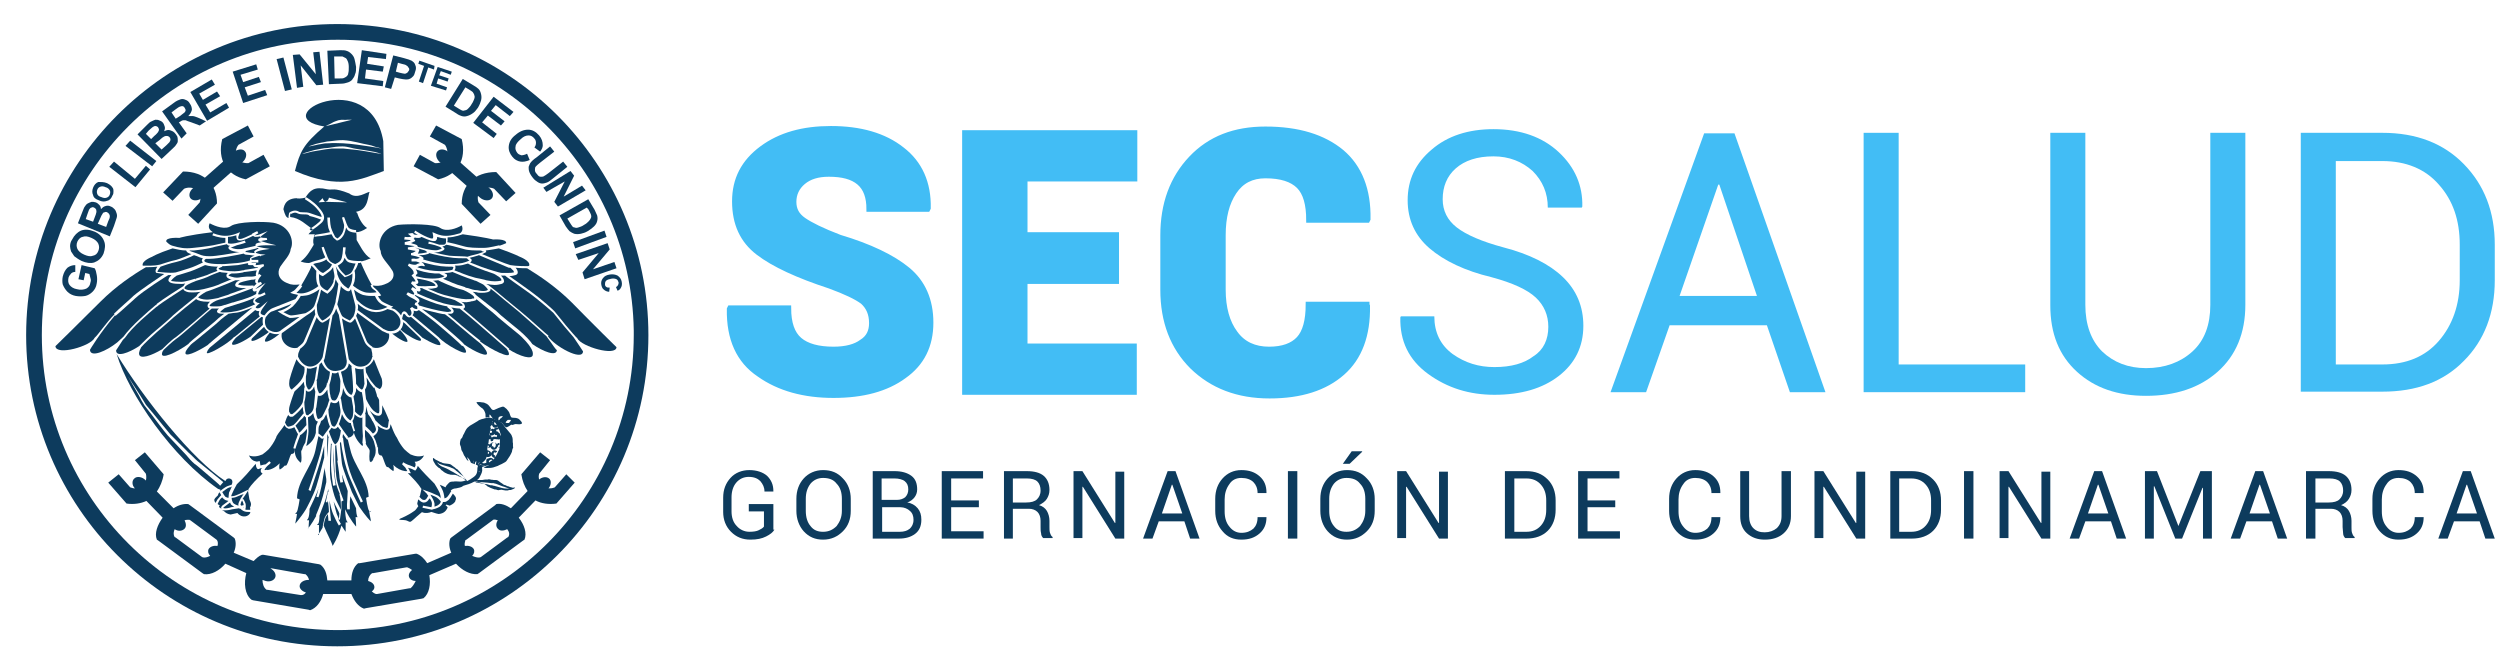 <?xml version="1.0" encoding="utf-8"?>
<!-- Generator: Adobe Illustrator 24.0.0, SVG Export Plug-In . SVG Version: 6.00 Build 0)  -->
<svg version="1.1" id="Capa_1" xmlns="http://www.w3.org/2000/svg" xmlns:xlink="http://www.w3.org/1999/xlink" x="0px" y="0px"
	 viewBox="0 0 478.1 128.3" style="enable-background:new 0 0 478.1 128.3;" xml:space="preserve">
<style type="text/css">
	.st0{fill:#0D3B5D;}
	.st1{fill:#42BDF5;stroke:#42BDF5;stroke-miterlimit:10;}
	.st2{fill:#42BDF5;}
</style>
<g>
	<g>
		<path class="st0" d="M64.5,4.6C31.6,4.6,5,31.3,5,64.1c0,32.8,26.6,59.5,59.5,59.5c32.9,0,59.5-26.6,59.5-59.5
			C124,31.3,97.4,4.6,64.5,4.6 M64.6,120.5C33.3,120.5,8,95.2,8,64.1C8,32.9,33.3,7.6,64.6,7.6c30.9,0,56.1,24.7,56.6,55.6l0,0.9
			C121.2,95.2,95.9,120.5,64.6,120.5"/>
		<path class="st0" d="M16,53.6l-1-0.2l0.6-2.7l2.5,0.6c0.2,0.3,0.3,0.7,0.4,1.3c0.1,0.5,0.1,1.1,0,1.6c-0.1,0.7-0.4,1.2-0.8,1.6
			c-0.4,0.4-0.9,0.7-1.4,0.8c-0.6,0.1-1.2,0.1-1.8,0c-0.6-0.1-1.2-0.4-1.6-0.8c-0.4-0.4-0.7-0.9-0.9-1.4c-0.1-0.4-0.1-1,0-1.5
			c0.2-0.8,0.5-1.3,0.9-1.7c0.4-0.3,0.9-0.5,1.5-0.5l0,1.3c-0.3,0-0.6,0.1-0.8,0.3c-0.2,0.2-0.4,0.5-0.5,0.8c-0.1,0.5-0.1,1,0.2,1.4
			c0.3,0.4,0.8,0.7,1.4,0.8c0.7,0.2,1.3,0.1,1.8-0.1c0.5-0.3,0.7-0.6,0.8-1.2c0.1-0.3,0.1-0.5,0-0.8c-0.1-0.3-0.1-0.5-0.2-0.8
			l-0.8-0.2L16,53.6z"/>
		<polygon class="st0" points="25.9,35.8 20.9,31.9 21.8,30.9 25.8,34.2 27.9,31.7 28.7,32.4 		"/>
		<polygon class="st0" points="54.5,17.4 52.9,11.3 54.2,11 55.8,17.1 		"/>
		<path class="st0" d="M88.5,15.1l2,1.2c0.5,0.3,0.8,0.5,1,0.7c0.3,0.3,0.4,0.6,0.5,1c0.1,0.4,0.1,0.8,0,1.2
			c-0.1,0.4-0.3,0.9-0.6,1.4c-0.3,0.4-0.6,0.8-0.9,1c-0.4,0.3-0.8,0.5-1.2,0.6c-0.3,0.1-0.7,0.1-1,0c-0.3-0.1-0.6-0.2-1-0.5
			l-2.1-1.3L88.5,15.1z M89,16.7l-2.2,3.5l0.8,0.5c0.3,0.2,0.5,0.3,0.7,0.4c0.2,0.1,0.4,0.1,0.6,0c0.2,0,0.4-0.1,0.6-0.3
			c0.2-0.2,0.5-0.5,0.7-0.9c0.3-0.4,0.4-0.8,0.5-1c0.1-0.3,0.1-0.5,0-0.7c0-0.2-0.2-0.4-0.3-0.6c-0.1-0.1-0.4-0.3-0.9-0.6L89,16.7z"
			/>
		<path class="st0" d="M100.8,29.4l0.5,1.2c-0.7,0.3-1.3,0.4-1.8,0.3c-0.6-0.1-1.1-0.4-1.5-0.9c-0.5-0.6-0.8-1.3-0.7-2.1
			c0.1-0.8,0.5-1.5,1.3-2.1c0.8-0.7,1.6-1,2.4-1c0.8,0,1.5,0.4,2.1,1.1c0.5,0.6,0.7,1.2,0.7,1.9c0,0.4-0.2,0.8-0.5,1.2l-1.1-0.8
			c0.2-0.3,0.3-0.5,0.3-0.9c0-0.3-0.1-0.6-0.3-0.8c-0.3-0.4-0.7-0.6-1.1-0.6c-0.5,0-1,0.2-1.5,0.7c-0.6,0.5-1,1-1,1.4
			c-0.1,0.4,0,0.8,0.3,1.2c0.2,0.3,0.5,0.4,0.8,0.5C100,29.7,100.4,29.6,100.8,29.4"/>
		<path class="st0" d="M62.6,9.7l2.4-0.1c0.5,0,1,0,1.2,0.1c0.4,0.1,0.7,0.3,1,0.6c0.3,0.3,0.5,0.6,0.6,1c0.1,0.4,0.2,0.9,0.3,1.5
			c0,0.5,0,1-0.2,1.4c-0.1,0.5-0.4,0.8-0.6,1.1c-0.2,0.2-0.5,0.4-0.9,0.5c-0.3,0.1-0.7,0.2-1.1,0.2l-2.4,0.1L62.6,9.7z M63.9,10.8
			L64,15l1,0c0.4,0,0.6,0,0.8-0.1c0.2-0.1,0.4-0.2,0.5-0.3c0.1-0.1,0.3-0.3,0.3-0.6c0.1-0.3,0.1-0.7,0.1-1.2c0-0.5-0.1-0.9-0.2-1.1
			c-0.1-0.2-0.2-0.5-0.4-0.6c-0.2-0.1-0.4-0.2-0.6-0.3c-0.2,0-0.5,0-1.1,0L63.9,10.8z"/>
		<path class="st0" d="M73.6,16.7l1.6-6.1l2,0.5c0.8,0.2,1.3,0.4,1.5,0.5c0.3,0.2,0.6,0.4,0.7,0.8c0.2,0.4,0.2,0.8,0,1.3
			c-0.1,0.4-0.2,0.7-0.4,0.9c-0.2,0.2-0.4,0.4-0.7,0.5c-0.2,0.1-0.5,0.1-0.7,0.1c-0.3,0-0.8-0.1-1.3-0.2l-0.8-0.2L74.8,17L73.6,16.7
			z M76.1,12l-0.4,1.7l0.7,0.2c0.5,0.1,0.8,0.2,1,0.2c0.2,0,0.3-0.1,0.5-0.2c0.1-0.1,0.2-0.3,0.3-0.4c0.1-0.2,0.1-0.4-0.1-0.6
			c-0.1-0.2-0.2-0.3-0.4-0.4c-0.1-0.1-0.4-0.2-0.9-0.3L76.1,12z"/>
		<polygon class="st0" points="68.3,15.9 69.2,9.6 73.9,10.3 73.8,11.3 70.4,10.9 70.2,12.2 73.4,12.7 73.2,13.7 70,13.3 69.8,15 
			73.3,15.5 73.2,16.5 		"/>
		<polygon class="st0" points="56.8,16.8 56,10.5 57.3,10.4 60.4,14.2 59.9,10 61.1,9.9 61.8,16.2 60.5,16.3 57.5,12.5 58,16.6 		
			"/>
		<polygon class="st0" points="46.5,19.7 44.5,13.7 49,12.3 49.3,13.3 46,14.3 46.5,15.7 49.5,14.7 49.9,15.7 46.8,16.7 47.4,18.3 
			50.7,17.2 51.1,18.2 		"/>
		<polygon class="st0" points="39.6,23.1 36.4,17.6 40.5,15.2 41.1,16.2 38.1,17.9 38.8,19.1 41.5,17.5 42.1,18.4 39.3,20 
			40.2,21.5 43.3,19.7 43.8,20.6 		"/>
		<path class="st0" d="M34.7,26.5L31,21.3l2.2-1.6c0.5-0.4,1-0.6,1.3-0.7c0.3-0.1,0.6-0.1,1,0.1c0.3,0.1,0.6,0.3,0.8,0.7
			c0.3,0.4,0.4,0.8,0.4,1.2c-0.1,0.4-0.3,0.8-0.7,1.2c0.3,0,0.6,0,0.9,0c0.2,0,0.7,0.2,1.2,0.4l1.3,0.6L38.2,24l-1.6-0.6
			c-0.6-0.2-0.9-0.3-1.1-0.4c-0.2,0-0.3,0-0.5,0c-0.1,0-0.3,0.1-0.6,0.3l-0.2,0.1l1.5,2.1L34.7,26.5L34.7,26.5z M33.6,22.7l0.8-0.5
			c0.5-0.4,0.8-0.6,0.9-0.7c0.1-0.1,0.2-0.3,0.2-0.4c0-0.2-0.1-0.3-0.2-0.5c-0.1-0.2-0.3-0.3-0.4-0.3c-0.2,0-0.3,0-0.5,0.1
			c-0.1,0-0.4,0.2-0.8,0.5l-0.8,0.6L33.6,22.7z"/>
		<path class="st0" d="M26.3,25.7l1.8-1.8c0.4-0.4,0.6-0.6,0.9-0.7c0.2-0.1,0.4-0.2,0.7-0.3c0.3,0,0.5,0,0.7,0.1
			c0.3,0.1,0.5,0.2,0.7,0.4c0.2,0.2,0.3,0.5,0.4,0.8c0.1,0.3,0,0.6-0.1,0.9c0.4-0.2,0.7-0.3,1.1-0.2c0.3,0.1,0.6,0.2,0.9,0.5
			c0.2,0.2,0.4,0.5,0.5,0.7c0.1,0.3,0.1,0.6,0.1,0.9c0,0.3-0.2,0.5-0.4,0.8c-0.1,0.2-0.5,0.5-1.1,1.1l-1.6,1.5L26.3,25.7z
			 M27.9,25.6l1,1l0.6-0.6c0.4-0.3,0.6-0.6,0.7-0.7c0.1-0.2,0.2-0.3,0.2-0.5c0-0.2-0.1-0.3-0.2-0.5c-0.1-0.1-0.3-0.2-0.5-0.2
			c-0.2,0-0.3,0.1-0.5,0.2c-0.1,0.1-0.4,0.3-0.8,0.7L27.9,25.6z M29.7,27.4l1.2,1.2l0.9-0.8c0.3-0.3,0.5-0.5,0.6-0.6
			c0.1-0.2,0.2-0.3,0.2-0.5c0-0.2-0.1-0.4-0.2-0.5c-0.1-0.1-0.3-0.2-0.5-0.2c-0.2,0-0.3,0-0.5,0.1c-0.2,0.1-0.5,0.3-0.9,0.7
			L29.7,27.4z"/>
		<polygon class="st0" points="29.1,31.8 24,27.9 24.9,26.9 29.9,30.8 		"/>
		<path class="st0" d="M14.9,42.7l0.9-2.3c0.2-0.5,0.3-0.8,0.5-1c0.1-0.2,0.3-0.4,0.5-0.5c0.2-0.1,0.4-0.2,0.7-0.3
			c0.3,0,0.5,0,0.8,0.1c0.3,0.1,0.5,0.3,0.7,0.5c0.2,0.2,0.3,0.5,0.3,0.8c0.3-0.3,0.5-0.5,0.9-0.6c0.3-0.1,0.6-0.1,1,0.1
			c0.3,0.1,0.5,0.3,0.7,0.5c0.2,0.2,0.3,0.5,0.4,0.8c0.1,0.3,0.1,0.6,0,0.9c-0.1,0.2-0.2,0.7-0.5,1.5l-0.8,2L14.9,42.7z M16.4,41.9
			l1.4,0.5l0.3-0.8c0.2-0.5,0.3-0.8,0.3-0.9c0.1-0.2,0-0.4,0-0.6c-0.1-0.2-0.2-0.3-0.4-0.4c-0.2-0.1-0.4-0.1-0.5,0
			c-0.2,0-0.3,0.2-0.4,0.3c-0.1,0.1-0.2,0.5-0.4,1L16.4,41.9z M18.7,42.8l1.6,0.6l0.4-1.1c0.2-0.4,0.3-0.7,0.3-0.8
			c0-0.2,0-0.4-0.1-0.5c-0.1-0.2-0.2-0.3-0.4-0.4c-0.2-0.1-0.3-0.1-0.5,0c-0.2,0-0.3,0.1-0.4,0.3c-0.1,0.1-0.3,0.5-0.5,1L18.7,42.8z
			"/>
		<path class="st0" d="M15.6,49.9c-0.6-0.3-1-0.6-1.4-0.9c-0.2-0.3-0.4-0.6-0.6-0.9c-0.1-0.3-0.2-0.7-0.2-1c0-0.4,0.1-0.9,0.4-1.3
			c0.4-0.8,1-1.4,1.7-1.7c0.8-0.3,1.6-0.2,2.6,0.2c0.9,0.4,1.5,1,1.8,1.8c0.3,0.7,0.2,1.5-0.1,2.4c-0.4,0.9-1,1.4-1.8,1.7
			C17.3,50.4,16.5,50.3,15.6,49.9L15.6,49.9z M16.1,48.7c0.7,0.3,1.2,0.4,1.7,0.2c0.5-0.1,0.8-0.4,1-0.9c0.2-0.5,0.2-0.9,0-1.4
			c-0.2-0.4-0.6-0.8-1.3-1.1c-0.7-0.3-1.2-0.4-1.7-0.2c-0.5,0.1-0.8,0.5-1,0.9c-0.2,0.5-0.2,0.9,0,1.4C15,48,15.4,48.4,16.1,48.7"/>
		<polygon class="st0" points="90.5,23.5 94.4,18.5 98.2,21.4 97.5,22.2 94.8,20.1 93.9,21.2 96.5,23.2 95.8,24 93.3,22.1 
			92.2,23.4 95,25.6 94.4,26.4 		"/>
		<path class="st0" d="M112.5,38.1l1.2,2c0.2,0.5,0.4,0.8,0.5,1.1c0.1,0.4,0.1,0.7,0,1.1c-0.1,0.4-0.3,0.7-0.6,1
			c-0.3,0.3-0.7,0.6-1.2,0.9c-0.5,0.3-0.9,0.4-1.3,0.5c-0.5,0.1-0.9,0.1-1.3,0c-0.3-0.1-0.6-0.3-0.9-0.5c-0.2-0.2-0.4-0.5-0.7-0.9
			l-1.2-2.1L112.5,38.1z M112.2,39.7l-3.7,2.1l0.5,0.8c0.2,0.3,0.3,0.5,0.4,0.6c0.1,0.2,0.3,0.3,0.5,0.3c0.2,0.1,0.4,0.1,0.7,0
			c0.3-0.1,0.7-0.2,1.1-0.5c0.4-0.2,0.7-0.5,0.9-0.7c0.2-0.2,0.3-0.4,0.4-0.6c0.1-0.2,0.1-0.4,0-0.7c-0.1-0.2-0.2-0.5-0.5-1
			L112.2,39.7z"/>
		<polygon class="st0" points="103.9,35.9 109.1,32.7 109.8,33.6 107.8,37.6 111.3,35.5 112,36.4 106.7,39.5 106,38.6 108,34.7 
			104.5,36.7 		"/>
		<path class="st0" d="M105.2,28l0.8,1l-2.7,2.1c-0.4,0.3-0.7,0.6-0.8,0.7c-0.2,0.2-0.2,0.4-0.2,0.7c0,0.3,0.1,0.5,0.4,0.8
			c0.2,0.3,0.4,0.5,0.7,0.5c0.2,0,0.5,0,0.6-0.1c0.2-0.1,0.5-0.3,0.9-0.6l2.8-2.2l0.8,1l-2.6,2.1c-0.6,0.5-1,0.8-1.3,0.9
			c-0.3,0.1-0.6,0.2-0.9,0.2c-0.3,0-0.6-0.1-0.9-0.3c-0.3-0.2-0.6-0.4-0.9-0.8c-0.4-0.5-0.6-0.9-0.7-1.2c-0.1-0.3-0.1-0.6-0.1-0.9
			c0.1-0.3,0.2-0.5,0.3-0.7c0.2-0.3,0.6-0.7,1.2-1.1L105.2,28z"/>
		<polygon class="st0" points="110.1,48.6 116.2,46.5 116.6,47.7 113.4,51.5 117.5,50.1 117.9,51.3 111.8,53.4 111.4,52.1 
			114.5,48.4 110.6,49.7 		"/>
		<polygon class="st0" points="109.6,46.3 115.6,44.1 116,45.3 110,47.5 		"/>
		<path class="st0" d="M116.6,55l-0.1,0.8c-0.4,0-0.8-0.2-1-0.4c-0.3-0.2-0.4-0.5-0.5-0.9c-0.1-0.5,0-0.9,0.3-1.3
			c0.3-0.4,0.7-0.6,1.3-0.7c0.6-0.1,1.1,0,1.5,0.2c0.4,0.3,0.7,0.6,0.8,1.2c0.1,0.5,0,0.9-0.2,1.2c-0.1,0.2-0.3,0.4-0.6,0.5
			l-0.3-0.7c0.2-0.1,0.3-0.2,0.4-0.4c0.1-0.2,0.1-0.3,0.1-0.5c-0.1-0.3-0.2-0.5-0.4-0.6c-0.2-0.1-0.6-0.2-1-0.1
			c-0.5,0.1-0.8,0.2-1,0.4c-0.2,0.2-0.2,0.5-0.2,0.7c0,0.2,0.1,0.4,0.3,0.5C116.1,55,116.3,55,116.6,55"/>
		<path class="st0" d="M80.1,15.6l1-3l-1.1-0.4l0.2-0.6l2.9,1L83,13.3l-1.1-0.4l-1,3L80.1,15.6z M82.4,16.4l1.3-3.6l2.7,0.9
			l-0.2,0.6l-1.9-0.7l-0.3,0.8l1.8,0.6l-0.2,0.6l-1.8-0.6l-0.3,1l2,0.7l-0.2,0.6L82.4,16.4z"/>
		<path class="st0" d="M20.4,35c0.4,0.2,0.6,0.3,0.8,0.5c0.1,0.1,0.3,0.3,0.4,0.5c0.1,0.2,0.1,0.4,0.1,0.6c0,0.3,0,0.5-0.2,0.8
			c-0.2,0.5-0.5,0.9-1,1c-0.5,0.2-1,0.2-1.6-0.1c-0.6-0.2-1-0.5-1.1-1c-0.2-0.4-0.2-0.9,0-1.4c0.2-0.5,0.5-0.9,1-1.1
			C19.3,34.8,19.9,34.8,20.4,35 M20.2,35.8c-0.4-0.2-0.8-0.2-1-0.1c-0.3,0.1-0.5,0.3-0.6,0.6c-0.1,0.3-0.1,0.5,0,0.8
			c0.1,0.3,0.4,0.5,0.8,0.6c0.4,0.2,0.8,0.2,1,0.1c0.3-0.1,0.5-0.3,0.6-0.6c0.1-0.3,0.1-0.6,0-0.8C20.8,36.1,20.6,35.9,20.2,35.8"/>
		<g>
			<path class="st0" d="M44.7,29.1L44.7,29.1c0.7-0.6,1.7-0.7,2.1-0.2c0.5,0.5,0.3,1.4-0.3,2l0,0l-7.8,6.9v0
				c-0.7,0.6-1.7,0.7-2.2,0.2c-0.5-0.5-0.3-1.4,0.4-2c0,0,0,0,0,0h0L44.7,29.1L44.7,29.1z"/>
		</g>
		<g>
			<path class="st0" d="M85.8,29.1L85.8,29.1c-0.7-0.6-1.6-0.7-2.1-0.2c-0.5,0.5-0.3,1.4,0.3,2l0,0l7.8,6.9v0
				c0.7,0.6,1.7,0.7,2.2,0.2c0.5-0.5,0.3-1.4-0.4-2l0,0L85.8,29.1L85.8,29.1z"/>
		</g>
		<g>
			<path class="st0" d="M51.6,31.8l-1.2-2.2l-2.9,1.6c-2.5,0.1-2.9-2.2-1.9-3.5l2.9-1.6l-1.1-2.1l-4.9,2.6c-1,4,0.9,6.9,4.5,7.7
				L51.6,31.8z"/>
		</g>
		<g>
			<path class="st0" d="M79.1,31.8l1.2-2.2l2.9,1.6c2.5,0.1,2.8-2.2,1.9-3.5l-2.9-1.6l1.2-2.1l4.9,2.6c1,4-0.9,6.9-4.5,7.7
				L79.1,31.8z"/>
		</g>
		<g>
			<path class="st0" d="M37.9,42.8L36,41.1l2.2-2.4c0.7-2.3-1.5-3.3-3-2.6L33,38.4l-1.8-1.6l3.8-4c4.1,0,6.5,2.5,6.5,6.1L37.9,42.8z
				"/>
		</g>
		<g>
			<path class="st0" d="M91.9,42.8l1.9-1.7l-2.3-2.4c-0.7-2.3,1.5-3.3,3-2.6l2.3,2.4l1.8-1.6l-3.7-4c-4.2,0-6.6,2.5-6.6,6.1
				L91.9,42.8z"/>
		</g>
		<g>
			<path class="st0" d="M73.3,27c-2.5-14.8-22.9-4.6-11.2-2.8c0,0-0.1,0-0.1,0.1c0.1-0.1,0.4-0.2,0.7-0.4c0.2-0.1,0.5-0.2,0.8-0.4
				c0.3-0.2,0.9-0.4,1.2-0.5c0.8-0.2,1.2,0,1.7-0.1c0.5,0,0.9,0,0.9,0L62,24.2c-4.1,3.5-4.6,4.8-5.6,8.5c8.6,3.7,12.6,1.6,17,0
				L73.3,27z M59,28c0.4-0.1,1.3-0.5,1.9-0.6c0.3-0.1,0.6-0.1,1-0.2c0.4-0.1,0.9-0.2,1.3-0.2c0.9-0.1,1.4-0.2,2.4-0.2
				c1.9,0.1,3.6,0.7,4.9,0.9c0.7,0.1,1.4,0.5,1.8,0.5c0.4,0.1,0.6,0.2,0.6,0.2s-0.9-0.2-2.3-0.4c-1.4-0.2-3.2-0.5-5-0.6
				c-0.9,0-1.8-0.1-2.7,0c-0.4,0-0.8,0-1.2,0.1c-0.4,0.1-0.8,0.1-1.1,0.2C60,27.8,59.4,28,59,28c-0.4,0.1-0.6,0.2-0.6,0.2
				S58.7,28.1,59,28 M70.9,29.1c-0.7-0.1-1.6-0.3-2.5-0.4c-0.9-0.1-1.9-0.2-2.8-0.3c-0.5,0-1,0-1.5,0c-0.5,0-0.9,0-1.4,0.1
				c-0.9,0.1-1.7,0.3-2.5,0.4c-0.7,0.1-1.3,0.3-1.7,0.4c-0.4,0.1-0.7,0.1-0.7,0.1l0,0c0,0,0.2-0.1,0.6-0.2c0.4-0.1,1-0.3,1.7-0.5
				c0.7-0.1,1.7-0.4,2.6-0.4c1.1-0.2,1.9-0.3,2.8-0.3c1,0,1.9,0.4,2.8,0.5c0.9,0.1,1.8,0.3,2.5,0.4c1.4,0.2,1.9,0.5,2,0.5l0.2,0.1
				C73.1,29.5,72.3,29.3,70.9,29.1"/>
		</g>
		<path class="st0" d="M108.3,90.7l-2.2,2.5c-0.5,0.2-0.8,0.2-1.2,0.2c0.5-0.6,0.6-1.5,0.1-1.9c-0.5-0.4-1.3-0.3-1.9,0.2
			c-0.1-0.4-0.1-0.7,0-1.1l2.1-2.6l-1.9-1.5l-3.6,4.2c0.2,1.3,0.6,2.3,1.2,3.2l-3.2,3.3c-0.9-0.6-1.9-1-2.8-0.8l-0.2,0.2l-8.4,6.2
			l-0.2,0.2c-0.3,0.8-0.2,1.8,0.2,2.7l-4.6,2c-0.5-0.8-1.2-1.5-2-1.8l-0.3,0l-10.6,1.8l-0.3,0c-0.9,0.7-1.3,1.9-1.3,3.3l-4.6,0
			c-0.1-1.2-0.4-2.3-1.3-3l-0.3-0.1l-10.6-1.8l-0.3,0c-0.6,0.2-1.1,0.7-1.6,1.2l-3.8-1.6c0.4-0.9,0.5-1.9,0.2-2.7l-0.2-0.2l-8.4-6.2
			l-0.3-0.2c-0.9-0.1-1.9,0.2-2.8,0.8L30,94c0.6-0.9,1.1-2,1.3-3.3l-3.6-4.2l-1.9,1.5l2.1,2.6c0.1,0.4,0.1,0.9,0,1.3l-0.1-0.1l0,0h0
			c-0.6-0.6-1.6-0.8-2.1-0.3c-0.5,0.4-0.5,1.3,0.1,1.9c-0.3,0-0.6-0.1-0.9-0.2l-2.2-2.5l-2,1.6l3.5,4c1.4,0.2,2.7,0,3.8-0.5l3.1,3.2
			c-1,1.4-1.6,3-1.1,4.2l0.3,0.2l8.4,6.2l0.3,0.2c1.4,0.2,3-0.7,4.1-2l4,1.8c-0.5,1.9-0.3,4.1,1,5.1l0.3,0.1l10.6,1.8l0.3,0.1
			c1.2-0.4,2.1-1.6,2.5-3.1l5.4,0c0.5,1.3,1.3,2.4,2.4,2.8l0.4-0.1l10.6-1.8l0.4-0.1c1.1-0.9,1.4-2.7,1.1-4.4l5.1-2.2
			c1.2,1.3,2.7,2.1,4.1,2l0.3-0.2l8.4-6.2l0.3-0.2c0.5-1.2,0-2.8-1.1-4.2l3.2-3.3c1.1,0.6,2.5,0.8,4,0.6l3.5-4L108.3,90.7z
			 M38.8,106.6l-0.2-0.1l-5-3.7l-0.2-0.1c-0.3-0.5-0.2-1,0-1.5c0.6,0.4,1.3,0.4,1.8,0c0.5-0.4,0.4-1.1,0.1-1.7
			c0.3-0.1,0.6-0.1,0.9-0.1l0.2,0.1l5,3.7l0.1,0.1c0.2,0.3,0.2,0.7,0.1,1.1c-0.7-0.1-1.4,0.1-1.7,0.6c-0.2,0.4-0.1,0.9,0.3,1.3
			C39.8,106.5,39.3,106.7,38.8,106.6z M57.5,113.8l-6.3-1l-0.2,0c-0.6-0.4-0.8-1.2-0.8-1.9l0.3,0.1l0,0c0.9,0.4,1.8,0.1,2.1-0.5
			c0.3-0.6-0.1-1.4-0.9-1.8c0,0,0,0,0.1,0l0.2,0l6.2,1.1l0.2,0c0.4,0.3,0.6,0.7,0.7,1.1l-0.1,0h0c-0.9,0-1.7,0.5-1.7,1.2
			c0,0.5,0.5,1,1.2,1.2c-0.2,0.3-0.5,0.5-0.8,0.5L57.5,113.8z M78.5,112.5l-0.2,0l-6.2,1.1l-0.2,0c-0.3-0.1-0.6-0.3-0.8-0.5
			c0.3-0.2,0.5-0.5,0.5-0.8c0-0.6-0.5-1-1.2-1.2c0-0.6,0.3-1.2,0.8-1.5l0.2,0l6.3-1.1l0.2,0c0.3,0.1,0.6,0.3,0.9,0.5
			c-0.5,0.4-0.8,1-0.5,1.5c0.2,0.4,0.7,0.6,1.2,0.6C79.2,111.7,78.9,112.2,78.5,112.5z M97.2,102.7l-0.2,0.1l-5,3.7l-0.2,0.1
			c-0.5,0.1-1-0.1-1.5-0.3c0.4-0.4,0.5-0.9,0.3-1.3c-0.3-0.5-1-0.7-1.7-0.6c-0.1-0.4,0-0.7,0.1-1.1l0.2-0.1l5-3.7l0.1-0.1
			c0.3-0.1,0.6,0,0.9,0.1c-0.4,0.6-0.4,1.3,0.1,1.7c0.4,0.4,1.1,0.3,1.7,0C97.4,101.7,97.5,102.2,97.2,102.7z"/>
		<path class="st0" d="M64.6,50.8c0.1,0.2,0.4,0.8,0.9,1.3l0.6,0.6c0.3-0.1,0.9-0.3,1.1-0.6c0.2-0.2,0.6-1.1,0.8-1.7
			c-0.4,0-0.8-0.1-1.2-0.2c-0.4-0.1-0.7-0.5-0.9-0.9c-0.1,0.3-0.2,0.5-0.3,0.7C65.3,50.4,64.9,50.6,64.6,50.8"/>
		<path class="st0" d="M59.9,50.5c0.2,0.2,0.5,0.5,0.8,0.9c0.4,0.5,0.9,0.8,1.1,0.8c0.2-0.1,0.6-0.4,1-0.7c0.3-0.2,0.6-0.7,0.7-0.9
			c-0.3-0.2-0.6-0.4-0.9-0.7c-0.1-0.1-0.1-0.2-0.2-0.3c-0.2,0.2-0.6,0.4-1.3,0.6C60.5,50.3,60.1,50.4,59.9,50.5"/>
		<path class="st0" d="M47,48.7c-0.1,0-0.3-0.1-0.4-0.2c-0.8,0.2-5.1,1-6.5,1c-0.3,0-0.5,0-0.7,0c-0.2,0.1-0.4,0.3-0.3,0.4
			c0,0.1,0.1,0.2,0.4,0.3c1,0.4,3.4,0.3,3.4,0.3c0,0,1.4-0.1,2.5-0.2c0.9-0.1,1.9-0.3,2.4-0.5c0,0,0,0,0-0.1c0-0.1,0-0.3,0.1-0.4
			c0.1-0.1,0.4-0.3,0.8-0.4C48,48.8,47.4,48.7,47,48.7"/>
		<path class="st0" d="M37.1,47.9c-0.3,0-0.6,0-0.9,0c0.1,0.1,0.3,0.2,0.7,0.3c0.4,0.1,0.8,0.3,1.1,0.4c0.7,0.3,1.1,0.4,2.2,0.4
			c1.1,0,4-0.5,5.6-0.8c0,0,0,0,0,0c-0.5,0-1.1-0.1-1.6-0.3c-0.2-0.1-0.6-0.3-0.5-0.6c0-0.1,0.1-0.2,0.3-0.3c-0.3,0-0.5-0.1-0.6-0.3
			l-2.3,0.5C40.9,47.3,39.2,47.7,37.1,47.9"/>
		<path class="st0" d="M71.1,59.6c-1.2-0.3-2.1-1-2.7-1.5c0,0,0,0,0,0c0.1,0.4,0.1,0.8,0,1.2l4.9,3.6c0.8,0.4,1,0.4,1,0.4
			c0.1,0,1.7,0.3,2.2-1.2c0.5-1.6-1.4-2.7-1.4-2.7l-1-0.3c-0.5,0.3-1.3,0.6-2.2,0.6C71.6,59.7,71.4,59.6,71.1,59.6"/>
		<path class="st0" d="M65.8,54.6c0.5,0.4,0.8,0.6,0.8,0.6c0.1-0.1,0.5-0.5,0.7-1.5c0.1-0.6,0.1-1,0.1-1.4c-0.4,0.4-1.4,0.7-1.4,0.7
			l-0.1,0l-0.7-0.7c-0.6-0.6-0.9-1.2-1-1.4l0,0c0.1,0.3,0.2,0.8,0.3,1.3C64.4,52.3,64.9,53.8,65.8,54.6"/>
		<path class="st0" d="M69.4,56.4c-0.6-0.2-1.2-0.6-1.7-1c0.1,0.5,0.3,1.3,0.5,1.9l0,0c0,0,1.3,1.5,3,1.9c1.2,0.3,2.3-0.2,2.9-0.5
			c-0.5-0.2-1.2-0.5-1.5-0.8c-0.5-0.4-0.8-1.1-0.9-1.3c-0.2,0-0.4,0-0.7,0C70.4,56.6,69.8,56.5,69.4,56.4"/>
		<path class="st0" d="M37.9,56.9c0.2,0.1,0.6,0.4,1.8,0.4c0.6,0,1.9-0.3,2-0.3c0,0,0.5-0.2,1.2-0.4c0.6-0.2,0.8-0.2,1.1-0.4
			l0.3-0.1l2.8-1c-0.5,0-1,0-1.4-0.1c-0.4-0.1-0.7-0.2-0.7-0.4c-0.1-0.2,0.1-0.4,0.2-0.6c0.1-0.1,0.4-0.3,0.7-0.4
			c-0.2,0-0.3,0-0.5,0c-0.1,0-0.2,0-0.4,0c-0.4,0.2-2.1,0.9-2.9,1.2c-0.7,0.3-2.1,0.8-2.7,1C38.7,56.2,38,56.7,37.9,56.9"/>
		<path class="st0" d="M48.5,50.9c0-0.1-0.1-0.1-0.1-0.2h-0.7c-0.2,0-0.3-0.1-0.3-0.2c0-0.1,0-0.1,0.1-0.2c-0.6,0.1-1.3,0.3-2,0.4
			c-1.2,0.1-2.6,0.2-2.6,0.2c0,0-0.2,0-0.4,0l0,0.1c-0.3,0.1-0.7,0.3-0.7,0.4c0,0,0.1,0.2,0.8,0.3c1.9,0.3,2.9,0.2,3.8,0
			c0.1,0,0.3,0,0.4-0.1c1-0.1,2.4-0.4,2.5-0.4c0,0,0-0.1,0.1-0.1c-0.2,0-0.4,0-0.5,0C48.7,51.1,48.6,51,48.5,50.9"/>
		<path class="st0" d="M63.1,71.1c-0.9-0.4-1.4-1.3-1.6-1.8c-0.1,0.1-0.3,0.3-0.4,0.4c0,0.1-0.2,1-0.4,2.5c0,0.2-0.1,0.4-0.2,0.6
			l0.1,0c0,0-0.1,1.2,0.2,1.9c0.1,0.2,0.2,0.4,0.2,0.5c0.1,0,0.1,0,0.2,0c0.3,0,0.8-0.7,1.2-1.3c0,0,0-0.2,0.1-0.4v-0.2l0.1,0
			c0.1-0.3,0.2-0.7,0.3-0.9C63,72,63.1,71.4,63.1,71.1"/>
		<path class="st0" d="M34.7,53.9c0.8,0,2.6-0.6,2.6-0.6l0.1,0.2l0-0.2c0,0,1.3-0.4,2.2-0.7c0.6-0.3,1.5-0.6,2-0.8
			c-0.1-0.1-0.2-0.2-0.2-0.3c0-0.2,0.1-0.4,0.3-0.5c-0.8,0-1.8-0.1-2.4-0.3c0,0,0,0-0.1,0c-0.2,0.1-1.9,0.9-2.8,1.2
			c-1,0.3-2.5,0.8-2.6,0.8c-0.6,0.4-1.1,0.9-1.1,1.1C32.7,53.6,32.8,53.9,34.7,53.9"/>
		<path class="st0" d="M36,65.8L36,65.8c0.2-0.3,1.2-1.1,2.4-2.1c1.2-1,2.6-2.1,3-2.5c0.5-0.5,1.1-0.9,1.5-1.2c-0.4,0-0.8,0-1.1-0.1
			c-0.2-0.1-0.3-0.2-0.3-0.3c0-0.2,0.1-0.4,0.4-0.6c-0.4,0-0.7,0-0.8,0c-0.1,0-0.3,0-0.6,0c-0.3,0.2-6.1,5.4-6.8,5.8
			c-0.6,0.4-2.2,1.9-2.4,2.1c-0.3,0.4-0.3,0.6-0.3,0.6C30.6,68.9,33.8,67.4,36,65.8"/>
		<path class="st0" d="M56.7,56c0.4,0.1,1.1,0.2,1.7,0c0.9-0.2,2.2-1,2.5-1.3c0,0-0.1-0.1-0.1-0.1c-0.5-0.9-0.3-2.6-0.3-2.8
			c-0.1-0.1-0.1-0.1-0.2-0.2c-0.3-0.4-0.6-0.7-0.8-0.8c0,0.1,0,0.2,0,0.3c-0.3,0.7-1.1,2.2-1.9,3.5l0.2,0.1c0,0-0.2,0.4-0.7,0.9
			C56.9,55.8,56.8,55.9,56.7,56"/>
		<path class="st0" d="M36.3,55.5c0,0,1.3,0.2,3.4-0.4l1.1-0.3c0.5-0.2,1-0.3,1.3-0.5c0.5-0.2,1.5-0.6,2.2-0.9c-0.1,0-0.1,0-0.2,0
			c-0.4-0.1-0.8-0.3-0.8-0.7c0-0.2,0.1-0.4,0.3-0.5c-0.3,0-0.7-0.1-1.1-0.1c-0.2,0-0.3-0.1-0.5-0.1c-0.3,0.1-1.6,0.6-2.4,1
			c-0.9,0.4-2.2,0.7-2.3,0.8c-0.8,0.3-1.9,0.8-2,1.2c0,0.1,0,0.2,0,0.2C35.6,55.4,36.1,55.5,36.3,55.5"/>
		<path class="st0" d="M73.1,63.3l-4.8-3.5c0,0.2-0.1,0.4-0.2,0.6l2,4.8c0.2,0.5,0.9,1,1.1,1.1l0,0.1c1.5,0.6,3.5-0.7,3.2-2.6l0,0
			C74.2,63.8,73.9,63.7,73.1,63.3"/>
		<path class="st0" d="M44.7,64.5c0,0,0.1-0.1,0.2-0.1l0,0l4.8-3.9c0,0-0.1-0.1-0.1-0.1c-0.2-0.3-0.1-0.6,0-0.9
			c-0.2,0-0.4,0-0.6-0.1c-0.1,0-0.1-0.1-0.2-0.1c-1.1,0.9-8.1,6.7-8.7,7.2c-0.5,0.6-0.5,0.8-0.5,0.8C39,68.4,43.7,65.7,44.7,64.5"/>
		<path class="st0" d="M69.7,65.3l-1.8-4.4c-0.4,0.6-0.8,0.8-0.8,0.8l-0.1,0l-0.1,0c-0.1,0-1-0.4-1.5-0.8l1.3,7.8
			c0.1,0.1,0.9,1.6,2.5,1.4c1.7-0.2,2-1.8,2-1.9l0.1,0c0-0.1,0-0.1-0.1-0.1c0-0.3,0-0.6-0.1-0.9L71,66.7l0,0
			C71,66.7,70,66.1,69.7,65.3"/>
		<path class="st0" d="M66.9,55.6l-0.2,0.1c0,0-0.1,0-0.1,0c-0.2,0-0.5-0.1-1.2-0.7c-0.1-0.1-0.1-0.2-0.2-0.3
			c-0.1,0.6-0.3,1.8-0.5,2.7c-0.1,0.3-0.1,0.5-0.2,0.8c0.2,0.6,0.7,1.9,0.9,2.2c0.2,0.3,1.1,0.7,1.5,0.9c0.1-0.1,0.4-0.4,0.7-0.8
			c0.3-0.7,0.5-1.6,0.3-2.3c-0.1-0.5-0.6-2.2-0.8-3C67.1,55.4,67,55.5,66.9,55.6L66.9,55.6z"/>
		<path class="st0" d="M71.6,74.1l-0.1,0.1c0,0-0.6-0.7-0.9-1.2c-0.1-0.2-0.3-0.5-0.5-0.8l0.1,1.1c0,0.2-0.1,0.8-0.4,1.2
			c0,0.3,0.1,1,0.2,1.8c0,0,0.6,1.4,1.4,2.2c0.7,0.6,1,0.6,1,0.5c0,0,0.1,0,0.1-0.1c0.1-0.2,0-1.5,0-2.4c-0.1-0.2-0.2-0.5-0.4-0.7
			C72.1,75.4,71.8,74.8,71.6,74.1"/>
		<path class="st0" d="M62.6,55.6c0.2-0.2,0.8-0.8,1.1-1.5c0.1-0.2,0.1-0.3,0.1-0.5c0.2-0.6,0.2-0.7,0.1-1.3
			c-0.1-0.5-0.2-0.9-0.2-1.2c-0.2,0.3-0.4,0.6-0.7,0.8c-0.6,0.5-1.1,0.8-1.1,0.8l-0.1,0.1l-0.1,0c0,0-0.3-0.1-0.7-0.4
			c0,0.6,0,1.6,0.3,2.2C61.6,55.1,62.3,55.5,62.6,55.6"/>
		<path class="st0" d="M71.5,68.7c-0.2,0.5-0.7,1.2-1.6,1.6l0.1,0.9c0.1,0.2,0.6,1.2,0.9,1.6c0.3,0.4,0.9,1.1,0.9,1.1l0,0
			c0.2,0.2,0.5,0.3,0.8,0.5c0.8-0.4,0.4-2,0.4-2S72.4,71,71.5,68.7"/>
		<path class="st0" d="M64.1,71.4c-0.2,0-0.4,0-0.6-0.1c0,0.3-0.2,0.9-0.2,1.2c-0.1,0.3-0.2,0.7-0.3,1.1c0,0.5,0,1.5,0.2,2.1l0,0.1
			c0.2,0.6,0.2,0.8,0.8,0.8l0,0c0.4,0,0.8-1.1,1-1.8c0,0,0.1-1.4,0.1-1.9c0-0.3-0.3-1.2-0.4-1.7c0,0-0.1,0-0.1,0
			C64.5,71.3,64.3,71.4,64.1,71.4"/>
		<path class="st0" d="M69.2,74.5L69.2,74.5c0.3-0.1,0.4-0.7,0.5-1.1l-0.2-2.9c-0.1,0-0.1,0.1-0.2,0.1c-0.1,0-0.3,0-0.4,0
			c-0.4,0-0.7-0.1-1-0.2c0.1,0.6,0.2,1.9,0.2,3C68.5,74,69,74.5,69.2,74.5"/>
		<path class="st0" d="M66.7,69.5c0,0.2-0.1,0.5-0.2,0.7c-0.2,0.4-0.7,0.7-1.3,0.9c0.1,0.4,0.4,1.4,0.4,1.8h0c0,0,0.4,1.6,1.1,2.3
			c0.3,0.3,0.5,0.3,0.5,0.3c0.1,0,0.2-0.2,0.3-0.6c0.1-0.5-0.1-3.1-0.3-4.8l0.1,0C67.2,69.9,66.9,69.7,66.7,69.5"/>
		<path class="st0" d="M60.6,58.3c0,0-0.1,1.6,0.5,2.4c0.4,0.6,0.6,0.6,0.6,0.6s1.2-0.6,1.6-1.3c0.3-0.5,0.5-1,0.7-1.7l0,0l0,0
			c0.1-0.3,0.2-0.5,0.2-0.9c0.3-1.3,0.5-3.1,0.5-3.1l0,0c-0.2-0.3-0.4-0.6-0.5-0.9c0,0.1-0.1,0.3-0.1,0.4c0,0.1-0.1,0.3-0.1,0.5
			c-0.3,1.1-1.3,1.8-1.3,1.8l-0.1,0.1l-0.1-0.1c0,0-0.6-0.3-1.1-0.7C61.3,56,60.9,57.5,60.6,58.3L60.6,58.3z"/>
		<path class="st0" d="M65.1,78.4c-0.1-0.5-0.2-1.3-0.3-1.8c-0.2,0.3-0.4,0.5-0.7,0.5c0,0-0.1,0-0.1,0c-0.3,0-0.5-0.1-0.7-0.2
			c-0.1,0.1-0.2,0.4-0.3,0.9c0,0.1-0.1,0.3-0.2,0.5c0,0.1,0,1,0.3,1.9c0,0.1,0.1,0.3,0.1,0.4c0.2,0.8,0.3,0.9,0.7,1c0,0,0,0,0,0
			c0.3,0,0.7-0.9,0.9-1.6C64.9,79.9,65.2,79.1,65.1,78.4"/>
		<path class="st0" d="M67.5,77.7L67.2,76c-0.2,0-0.5-0.1-0.8-0.4c-0.4-0.3-0.6-0.9-0.8-1.4c0,0.4-0.1,0.7-0.1,0.8
			c0,0.2-0.2,0.7-0.4,1.2l0.1,0c0,0,0.2,1.2,0.3,1.9l0,0c0,0,0.3,1.2,1,1.9c0.4,0.4,0.5,0.4,0.5,0.4h0c0.1,0,0.2-0.3,0.3-0.4
			C67.6,79.6,67.6,78.4,67.5,77.7"/>
		<path class="st0" d="M69.2,75c-0.4,0-0.8-0.4-1.1-0.8c0,0.4,0,0.7-0.1,0.8c-0.1,0.3-0.2,0.6-0.4,0.8l0,0l0.3,1.9c0,0.1,0,0.5,0,1
			c0.1,0.1,0.3,0.4,0.8,0.7c0.2,0.1,0.3,0.2,0.3,0.1c0.1,0,0.3-0.4,0.4-0.6C69.7,78.3,69.5,76.4,69.2,75C69.3,75,69.3,75,69.2,75"/>
		<path class="st0" d="M55.7,79.2c0,0,0.1,0,0.2,0c0.5-0.3,1.8-1.6,2-2.3c0.2-0.8,0.3-2.8,0.3-2.8l0.1,0c-0.1-0.4-0.2-0.8-0.2-1.1
			c-0.7,1-1.8,1.8-1.8,1.9l0,0c-0.6,1.6-0.9,2.7-0.9,2.7s-0.2,0.6-0.1,1.2l0.1,0C55.3,78.8,55.5,79.2,55.7,79.2"/>
		<path class="st0" d="M59.3,70.1C59.3,70.1,59.3,70.1,59.3,70.1c1.5,0,2.3-1.5,2.4-1.8l1.4-7.5c-0.5,0.5-1.2,0.8-1.2,0.8
			c0,0-0.1,0.1-0.2,0.1c-0.2,0-0.5-0.1-1-0.8c-0.1-0.1-0.1-0.2-0.1-0.3c-0.5,1.2-1.8,4.2-2,4.8c-0.3,0.6-0.9,1.1-1.2,1.3l-0.2,0.5
			C57,67.6,57,67.9,57,68.2c0,0,0,0,0,0C57.2,68.7,58,70.1,59.3,70.1"/>
		<path class="st0" d="M62.6,77.7c0.2-0.7,0.3-1,0.4-1.2c-0.1-0.2-0.1-0.3-0.2-0.6l0-0.1c-0.1-0.4-0.2-0.9-0.2-1.3
			c-0.3,0.5-0.9,1.2-1.4,1.2c0,0,0,0,0,0c-0.1,0-0.2,0-0.2,0c-0.1,0-0.2,0-0.2-0.1c-0.1,0.7-0.2,1.7-0.3,2.3c0,0.1-0.1,0.2-0.1,0.4
			h0c0,0.7,0.2,1.6,0.4,1.8c0.2,0.1,0.6-0.2,0.8-0.4C61.6,79.7,62.3,78.4,62.6,77.7"/>
		<path class="st0" d="M60,77.9c0.1-0.9,0.3-2.8,0.3-3c-0.1-0.3-0.2-0.6-0.2-1c-0.2,0.4-0.4,0.7-0.5,0.7c0,0-0.2,0.3-0.6,0.3h0
			c-0.2,0-0.4-0.1-0.5-0.3c0,0.7-0.1,1.7-0.3,2.3c0,0.5,0.1,1.8,0.3,2.3c0.1,0.2,0.2,0.2,0.2,0.2c0.2,0.1,0.4-0.1,0.4-0.2
			C59.2,79.3,59.9,78.7,60,77.9"/>
		<path class="st0" d="M39.7,66L39.7,66c0-0.1,7.2-6,8.6-7.2c-0.8,0.3-2.2,0.9-3.1,1c-0.3,0-0.9,0.1-1.5,0.2c-0.1,0.1-1.2,0.8-2,1.6
			c-0.4,0.4-1.8,1.5-3,2.5c-0.9,0.8-1.9,1.5-2.2,1.8c-1,1.1-1,1.4-1,1.4C35.1,68.5,37.7,67.3,39.7,66"/>
		<path class="st0" d="M67.7,82.7c0,0-0.3-0.7-0.4-1.1c-0.1-0.2-0.2-0.6-0.2-0.7l0,0c0,0,0,0-0.1,0c-0.3,0-0.5-0.2-0.9-0.6
			c-0.3-0.3-0.5-0.7-0.7-1.1c-0.1,0.4-0.2,0.8-0.2,0.8c-0.1,0.2-0.2,0.7-0.4,1.1c0.2,0.3,0.7,1,0.9,1.3c0.2,0.3,0.9,1.2,0.9,1.2
			l-0.2,0.1C67.3,83.7,67.6,83.1,67.7,82.7"/>
		<path class="st0" d="M69.4,83.4c0,0-0.1-1.3-0.1-2c0-0.4,0-1.1,0-1.6c0,0-0.1,0.1-0.1,0.1c-0.1,0-0.1,0-0.2,0
			c-0.2,0-0.4-0.1-0.6-0.2c-0.2-0.1-0.4-0.3-0.6-0.5c0,0.4-0.1,0.8-0.2,1c-0.1,0.1-0.1,0.2-0.2,0.3c0,0,0.2,0.5,0.2,0.9
			c0.1,0.3,0.3,1,0.3,1l-0.3,0.1c0.2,0.8,0.6,1.8,1.7,2.8c0.1-0.1,0.1-0.3,0.1-0.5l-0.1,0L69.4,83.4z"/>
		<path class="st0" d="M71.9,82.1c0-0.2-0.2-0.8-0.6-1.5c0,0-0.1-0.1-0.1-0.1l0,0c-0.2-0.5-0.5-0.9-0.8-1.3L70,77.7
			c0,0.5,0,1-0.1,1.2c0,0.1-0.1,0.2-0.1,0.3l0.1,0c0,0,0,1.4,0,2.1c0,0,0,0.1,0,0.2c0.2,0.2,1,0.9,1.3,1.3c0,0,0.1,0.1,0.1,0.1
			C71.4,82.9,71.9,82.6,71.9,82.1"/>
		<path class="st0" d="M62.9,83.8c-0.1-0.3-0.2-0.6-0.3-0.8c0,0,0,0,0,0c0,0.6-0.1,2.6,0,4.5c0.1-2,0.2-3.8,0.2-3.8L62.9,83.8z"/>
		<path class="st0" d="M64.6,81.6C64.4,81.9,64.2,82,64,82c0,0-0.1,0-0.1,0c-0.2,0-0.3-0.1-0.5-0.2c-0.1,0.2-0.3,0.4-0.5,0.7
			c0,0.1,0.4,1.1,0.7,1.8c0.2,0.4,0.4,0.6,0.5,0.7c0.1-0.1,0.4-0.3,0.6-0.7c0.3-0.6,0.5-1.9,0.5-2C65,82.2,64.8,81.8,64.6,81.6"/>
		<path class="st0" d="M63.8,95.9c0.2,0.9,0.4,1.8,0.6,2.4c0.2,0.4,0.3,0.7,0.4,1c0-0.2,0.1-0.6,0.1-1.1
			C64.8,97.8,64.2,96.8,63.8,95.9"/>
		<path class="st0" d="M64.2,92.1c-0.3-1.5-0.4-6-0.4-6.6c0,0,0,0,0,0c0,0.7-0.1,2.3,0,3.3c0,1.5,0.4,4,0.4,4l-0.5,0.1
			c0,0-0.4-2.5-0.4-4c0-1.5,0.1-3.8,0.1-3.8l0.1,0c-0.1-0.1-0.2-0.3-0.2-0.4c0,0,0,0,0,0c-0.1,1.1-0.2,3.3-0.2,5.1
			c0,0.5,0,1.1,0.1,1.8c0.3,1.8,0.7,3.2,1,3.9c0.3,0.6,0.7,1.4,1,2c0-0.2,0-0.4,0-0.7c0-1.5-0.3-2.3-0.3-2.3l0.1,0
			C64.6,93.6,64.3,92.7,64.2,92.1"/>
		<path class="st0" d="M74.1,81.8c0,0,0-0.1,0.1-0.2c0.1-0.7,0.1-1,0.2-1.2c0,0,0,0,0,0c0,0-0.4-1.1-1.3-2.9c0,0.6,0,1.3-0.1,1.6
			c-0.1,0.2-0.3,0.4-0.5,0.4c-0.1,0-0.1,0-0.2,0c-0.4,0-0.8-0.2-1.3-0.7c-0.1-0.1-0.2-0.2-0.3-0.3L71,79c0.1,0.2,0.5,0.7,0.8,1.4
			c0.3,0.3,0.9,0.9,1.4,1.2C73.8,81.8,74,81.9,74.1,81.8"/>
		<path class="st0" d="M91.6,48.8c-0.1,0-0.2,0.1-0.3,0.1c-0.6,0.2-1.1,0.3-1.5,0.4c0,0,0.1,0.1,0.1,0.1c0.3,0.1,0.3,0.3,0.3,0.4
			c0,0.1-0.1,0.3-0.3,0.4c1.2,0.5,3.1,1.2,4.5,1.6l0,0c0,0,0,0,0,0c0.7,0.2,1.3,0.4,1.6,0.4l0.6,0c0.8,0,1.2,0,1.6-0.1
			c0.1,0,0.1,0,0.1,0c0-0.1-0.1-0.4-0.3-0.5l-0.4-0.4c-0.1,0-0.2,0-0.3,0C96.5,50.9,91.9,48.9,91.6,48.8"/>
		<path class="st0" d="M92.9,47.9l0.1,0.3l-0.2,0.1c0,0-0.2,0.1-0.6,0.3c1.2,0.5,4.6,1.9,5.4,2.1c1,0.2,3.2,0.2,3.2,0.2v0
			c0.1,0,0.3,0,0.4-0.1c0.3-0.9-1.8-1.7-1.8-1.7s-0.9-0.5-4-1.6C95.3,47.5,93.9,47.8,92.9,47.9"/>
		<path class="st0" d="M89.5,50.4c-0.3,0.1-0.7,0.2-1.1,0.3c-0.5,0.1-1,0.1-1.4,0.1c0.1,0.1,0.1,0.2,0.1,0.4c0,0.2-0.1,0.4-0.2,0.5
			c0.8,0.3,2.7,1.1,3.6,1.3c0.6,0.2,0.9,0.2,1.3,0.3c0.3,0.1,0.6,0.1,1.2,0.3c1.4,0.3,2.1,0.2,2.7,0.1c0.1,0,0.2-0.1,0.2-0.1
			c0-0.1-0.1-0.4-0.4-0.6c-0.4-0.3-1.1-0.7-1.2-0.7C92.4,51.7,89.7,50.6,89.5,50.4L89.5,50.4z"/>
		<path class="st0" d="M87.9,59c-0.5,0-1-0.1-1.6-0.2l0.1,0.1c0.2,0.2,0.5,0.5,0.3,0.8c0,0.1-0.1,0.2-0.4,0.3c-0.1,0-0.2,0-0.3,0
			c-0.1,0-0.2,0-0.4,0c0.5,0.4,1.3,1.1,1.8,1.5c0.6,0.6,4.5,3.7,4.5,3.7l-0.1,0.1c2.2,1.6,6,3.5,5.5,2.2c0,0,0-0.2-0.4-0.8l0,0
			l-5.4-4.7C90.6,61.2,88.2,59.2,87.9,59"/>
		<path class="st0" d="M79.9,89.1c-0.1,0.3-0.2,0.6-0.4,0.8L79.4,90l-0.2-0.1c0,0-0.5-0.3-1-0.4c-0.1,0-0.1,0-0.2-0.1
			c0.2,0.3,0.4,0.7,0.4,0.8l0.2,0.3h-0.6c1,1,1.9,1.9,2.6,3l-0.3,1.4c0,0,0-0.1,0-0.1c0,0.1-0.1,0.2-0.1,0.2
			c0.2,0.2,0.5,0.6,0.8,0.6c0.4,0.1,0.6-0.3,0.6-0.3l0.3-0.5c-0.2-0.2-0.3-0.5-0.5-0.6l-0.6-0.6l0.8,0.3c0.1,0,1.6,0.6,2.2,0.9
			c0.2,0.2,0.4,0.3,0.5,0.5c0-0.3-0.1-0.7-0.2-1c-0.2-0.5-1-1.8-1-1.8l0,0C82,91.4,80.9,90.3,79.9,89.1"/>
		<path class="st0" d="M88.7,55.5c-0.2-0.1-0.4-0.1-0.7-0.2c-1.2-0.3-3.9-1.5-4.2-1.7c-0.4,0-0.7,0.1-1,0.1c0.3,0.1,0.5,0.3,0.7,0.5
			c0.1,0.2,0.3,0.4,0.2,0.6c-0.1,0.3-0.5,0.3-1.1,0.4c-0.2,0-0.3,0-0.5,0c-0.1,0-0.2,0-0.3,0c0.7,0.3,1.5,0.6,1.9,0.8
			c0.8,0.3,1.5,0.5,2.8,0.8c1.3,0.3,2.4,0.5,3.3,0.4c0.2,0,0.4,0,0.5-0.1c0.2,0,0.4,0,0.4-0.1c0,0,0-0.1-0.1-0.3
			C90.4,56.4,89.4,55.8,88.7,55.5"/>
		<path class="st0" d="M83.9,96.5c0.3-0.2,0.4-0.5,0.4-0.6c-0.1-0.1-0.4-0.5-0.7-0.7c-0.2-0.2-0.8-0.4-1.3-0.6
			c0.3,0.5,0.7,1.1,0.8,1.7c0,0.3,0,0.5,0,0.6C83.3,96.8,83.7,96.7,83.9,96.5"/>
		<path class="st0" d="M49,56.8c-0.4,0.2-1.3,0.6-2.5,1c-1.3,0.4-2.9,0.9-3.5,1.1l0,0c-0.4,0.3-0.8,0.6-0.9,0.8
			c0.5,0.1,1.7,0.1,3.1-0.2c1.2-0.2,3.6-1.3,3.6-1.3c-0.1-0.1-0.2-0.2-0.3-0.3c-0.1-0.1-0.1-0.3,0-0.6C48.6,57.1,48.8,56.9,49,56.8"
			/>
		<path class="st0" d="M43.6,46.5c0,0,0.1,0.1,0.6,0.1c1,0,2.6-0.6,2.6-0.6l0.2,0.4c0,0-0.8,0.3-1.7,0.5l0,0l-1,0.4
			c-0.1,0-0.1,0-0.2,0c0,0,0.1,0.1,0.2,0.1c0.9,0.4,2,0.2,2,0.2l2.6-0.6l0,0c-0.1-0.1,0-0.2,0-0.3c0.1-0.2,0.6-0.3,1.1-0.4
			c-0.2-0.1-0.4-0.1-0.5-0.2l-0.1-0.1l0-0.2c0-0.1,0-0.2,0.5-0.3c-0.1-0.1-0.2-0.2-0.2-0.3c-0.3,0.1-0.6,0.1-0.9,0.1
			c-0.1,0-0.3-0.1-0.4-0.2C47.4,45.6,46.5,46,46,46c0,0,0,0-0.1,0c-0.3,0-0.5-0.1-0.6-0.3c-0.1-0.2-0.1-0.5-0.1-0.7
			c-0.4,0.1-1,0.3-1.6,0.3L43.6,46.5C43.6,46.4,43.5,46.4,43.6,46.5"/>
		<path class="st0" d="M49.5,47.5c-0.1,0-0.3-0.1-0.4-0.1l0,0.1L47,48l0,0.1c0,0-0.1,0.1-0.1,0.1c0,0,0.1,0,0.2,0
			c0.4,0.1,1.1,0.2,1.6,0.2c0-0.1-0.1-0.2-0.1-0.3C48.7,47.9,49.1,47.7,49.5,47.5"/>
		<path class="st0" d="M61.7,83.5c0,0,0.1,0,0.1-0.1c0.1-0.1,0.2-0.2,0.3-0.4c0,0,0,0,0,0l0,0c0.4-0.5,0.8-1.1,1-1.4
			c-0.1-0.2-0.2-0.5-0.3-0.8c0-0.1-0.1-0.2-0.1-0.4c-0.1-0.4-0.2-0.8-0.3-1.2C62.2,79.6,62,79.9,62,80c-0.1,0.1-0.3,0.4-0.6,0.5
			c0,0.1-0.2,0.7-0.4,1c-0.1,0.2-0.1,0.9-0.1,1.3h0c0,0,0,0.1,0,0.1l0,0L61.7,83.5C61.6,83.4,61.7,83.5,61.7,83.5"/>
		<path class="st0" d="M33.6,52.1c0,0,1.7-0.5,2.6-0.8c0.7-0.2,2-0.8,2.6-1.1c-0.1-0.1-0.1-0.2-0.2-0.3c0-0.2,0.1-0.4,0.2-0.5
			c-0.4-0.1-0.7-0.2-1.1-0.4c-0.2-0.1-0.4-0.1-0.6-0.2c-0.5,0.3-2.4,1.1-3.4,1.3c-1,0.2-2.8,0.8-3,0.9c-0.3,0.4-0.6,0.8-0.6,1
			C30.7,52,32.4,52.3,33.6,52.1"/>
		<path class="st0" d="M48.4,55.6c-0.1-0.1-0.1-0.2-0.1-0.3c0,0,0.1-0.1,0.1-0.2l-4.1,1.5c-0.3,0.1-0.6,0.2-1.2,0.4
			c-0.7,0.2-1.2,0.3-1.2,0.3l0,0l0,0c-0.7,0.2-1.6,0.7-1.8,1.1c0,0,0,0,0,0.1c0.1,0.1,0.6,0.1,1.1,0.1c0,0,0.1,0,0.2,0
			c0.3,0,0.8,0,1.3-0.2c0.1,0,0.2-0.1,0.4-0.1l1.5-0.5l-0.2,0.1c0.6-0.2,1.3-0.4,2-0.6c1.6-0.5,2.5-1,2.6-1.1c0-0.2,0-0.4,0.1-0.6
			C48.8,55.8,48.5,55.8,48.4,55.6"/>
		<path class="st0" d="M48.1,53.5c-1.1,0.2-2.3,0.5-2.4,0.7c-0.1,0.1-0.1,0.2-0.2,0.2c0.1,0,0.2,0.1,0.4,0.1
			c0.7,0.2,2.6,0.1,2.6,0.1l0,0.2l0,0c0.2-0.2,0.4-0.4,0.6-0.6c0,0-0.1,0-0.1,0c-0.1-0.1-0.2-0.2-0.2-0.4c0-0.2,0-0.3,0.1-0.5
			C48.7,53.5,48.4,53.5,48.1,53.5"/>
		<path class="st0" d="M49.1,51.7c-0.5,0.1-1.5,0.2-2.2,0.3c-0.1,0-0.3,0-0.4,0.1c-0.5,0.1-1.1,0.2-1.9,0.2c-0.1,0-0.2,0-0.3,0l0,0
			c-0.3,0.1-0.6,0.3-0.6,0.4c0,0,0.1,0.1,0.5,0.2c0.9,0.3,1.4,0.2,1.9,0.1c0.3,0,0.7-0.1,1.1-0.1c0.2,0,0.5,0,0.7,0c0,0,0.1,0,0.1,0
			l0,0c0.5,0,0.9-0.1,1-0.2C48.8,52.6,49,52,49.1,51.7C49.1,51.8,49.1,51.7,49.1,51.7"/>
		<path class="st0" d="M31,66.8L31,66.8c0.1-0.1,1.9-1.9,2.6-2.3c0.5-0.3,4.6-3.9,6.5-5.5c-0.1,0-0.2-0.1-0.3-0.2
			c-0.1-0.1-0.1-0.3-0.1-0.5c0.1-0.2,0.3-0.5,0.5-0.6c-0.2,0-0.3,0-0.5,0c-1.1,0-1.8-0.2-2.2-0.5c-0.8,0.6-3.4,2.7-4.3,3.5
			c-0.9,0.8-1.9,1.7-3.3,2.9c-0.9,0.8-2.3,2.1-2.9,2.8c-0.5,0.9-0.4,1.3-0.4,1.3C26.7,68.8,29,68,31,66.8"/>
		<path class="st0" d="M46.6,97l-0.1,0c0,0,0,0,0.1,0.1C46.6,97.1,46.6,97.1,46.6,97"/>
		<path class="st0" d="M58.4,84.6c0.1-0.7,0.3-1.8,0.3-2c0-0.1,0-0.3,0-0.6c-0.3,0.4-0.8,0.9-1.1,1.1c-0.1,0.1-0.2,0.1-0.2,0.1
			c0,0.1-0.2,0.6-0.4,1.1c-0.2,0.5-0.5,1.5-0.5,1.5l-0.1,0c-0.1,0.9,0.1,1.8,0.9,2.5c0,0,0,0.1,0.1,0.1v0c0,0,0,0,0.1,0.1
			c0.3-0.4,0.1-1.6,0.1-2.1c0-0.2,0.1-0.3,0.2-0.5C57.9,85.4,58.2,85,58.4,84.6"/>
		<path class="st0" d="M47.9,64.4l2.4-2.3c-0.1-0.5-0.1-1,0-1.4c-0.1,0-0.2-0.1-0.3-0.1l-4.9,4l0,0c-0.7,0.8-0.7,1-0.7,1
			C44.1,66.5,46.3,65.5,47.9,64.4L47.9,64.4z"/>
		<path class="st0" d="M46.3,95.7c-0.2,0.3-0.3,0.7-0.3,0.8c0,0.1,0.1,0.1,0.1,0.2l0.5-0.1v0C46.6,96.3,46.4,95.9,46.3,95.7"/>
		<path class="st0" d="M43.9,93.2c-0.4,0.1-1.1,0.7-1.4,0.9c0.2,0.4,0.5,0.8,0.6,0.9c0.2,0.1,0.4,0.2,0.6,0.2c0-0.4,0.1-0.8,0.1-1
			c0.1-0.2,0.4-0.8,0.6-1.3C44.3,93.1,44.2,93.2,43.9,93.2"/>
		<path class="st0" d="M45.5,94.9c-0.6,0.3-1,0.3-1.2,0.3c0,0.3,0.1,0.7,0.3,1c0.2,0.2,0.6,0.4,1,0.5c0,0,0,0,0-0.1
			c-0.1-0.3,0.2-0.8,0.5-1.4l0.1-0.1c0.1-0.2,0.2-0.4,0.4-0.6C46.1,94.6,45.8,94.8,45.5,94.9"/>
		<path class="st0" d="M42.7,97.1c0,0,0,0,0.1,0.1c0.4,0.1,1.2-0.1,1.4-0.2l0.6-0.1c-0.2-0.1-0.5-0.3-0.6-0.4
			c-0.1-0.1-0.1-0.2-0.2-0.4L42.8,97C42.8,97,42.7,97.1,42.7,97.1"/>
		<path class="st0" d="M77.7,62.1c-0.2-0.2-0.4-0.4-0.6-0.5c0,0.2,0,0.4-0.1,0.7c-0.1,0.3-0.2,0.5-0.4,0.7c0.8,0.9,4.2,2.9,3.9,1.9
			c0,0,0-0.1-0.2-0.3C79.7,64,78.1,62.5,77.7,62.1"/>
		<path class="st0" d="M41.6,95.5c0.3-0.4,0.7-0.8,0.7-0.8l0,0c-0.1-0.2-0.2-0.4-0.3-0.5l0-0.1c-0.1,0.2-0.3,0.3-0.3,0.6
			c-0.4,0.4-0.8,0.7-0.7,1c0,0.2,0.1,0.3,0.3,0.5C41.3,96,41.4,95.8,41.6,95.5"/>
		<path class="st0" d="M109.4,57.9c-3-3-6.3-5.2-8.6-6.6c-0.3,0-1.3,0-2.2-0.1c0.1,0.1,0.5,0.6,0.4,1c0,0.1-0.1,0.3-0.4,0.4
			c-0.4,0.1-0.7,0.2-1.2,0.2c0.9,0.6,2.8,2,4.2,3c1.8,1.3,4.5,3.7,4.5,3.8c0,0,1.2,1.5,2.1,2.6c0.9,1.1,2,2.3,2,2.3l0,0
			c0.1,0.1,0.2,0.1,0.2,0.2c0.8,1.6,7.4,3.5,7.5,1.7C117.9,66.4,113.5,62.1,109.4,57.9"/>
		<path class="st0" d="M22.4,65.5l1.2-1.1c1.5-2.1,4.8-4.9,6.1-6c0.2-0.1,0.3-0.2,0.3-0.3c0.7-0.6,4.9-3.3,5.1-3.4l0,0
			c0.1-0.2,0.2-0.3,0.3-0.5c-0.3,0.1-0.5,0.1-0.7,0.1c-1.7,0-2.4-0.2-2.5-0.7c0-0.3,0.3-0.7,0.6-1c-0.2,0-0.4,0-0.6,0
			c-0.2,0.1-4.8,3-6.4,4.5l-0.1,0.1c-0.7,0.6-2.4,2.2-3.6,3.2l-0.1-0.1c-3,3.5-4.8,6.6-4.8,6.6C17.3,68.5,20.4,67.1,22.4,65.5
			L22.4,65.5z"/>
		<path class="st0" d="M26.6,66.2c0.5-0.5,2.1-2.1,3.2-3c1.4-1.2,2.4-2,3.3-2.9c1-0.9,4.4-3.6,4.5-3.7l0,0c0.1-0.3,0.4-0.6,0.8-0.8
			c-1.3,0.2-2.2,0.1-2.2,0.1c-0.1,0-0.8-0.1-1.1-0.5c0,0,0-0.1,0-0.2c-0.9,0.6-4.2,2.7-4.8,3.2c-0.1,0.1-0.2,0.2-0.4,0.3
			c-1.2,1-4.6,3.8-6,5.9l-0.4,0.4c-0.8,1.2-1.3,2-1.3,2C22.2,68.4,24.6,67.5,26.6,66.2"/>
		<path class="st0" d="M47.9,97.5C47.9,97.5,47.9,97.5,47.9,97.5C47.9,97.5,47.9,97.5,47.9,97.5C47.9,97.5,47.9,97.5,47.9,97.5"/>
		<path class="st0" d="M47.6,97.9c-0.1,0-0.1,0-0.2,0c-0.8,0-1.2-0.4-1.4-0.6c-0.1,0-0.2,0-0.3-0.1l-1.3,0.2c0,0-0.7,0.2-1.3,0.2
			c-0.1,0-0.3,0-0.4,0c-0.1,0-0.2-0.1-0.3-0.1c0.2,0.1,0.3,0.2,0.5,0.3c0.3,0.3,0.6,0.5,1.2,0.6c0.5-0.1,0.9-0.2,1.3-0.3
			c0.9,1.1,2.2,0.7,2.5-0.1C47.8,97.9,47.7,97.9,47.6,97.9"/>
		<path class="st0" d="M42.3,97.3c-0.1-0.3,0.2-0.6,0.2-0.6l1.2-0.9c-0.3-0.1-0.6-0.1-0.8-0.3c-0.1-0.1-0.3-0.2-0.4-0.4
			c-0.1,0.1-0.4,0.3-0.6,0.7c-0.2,0.4-0.3,0.6-0.3,0.6l0,0c0.1,0,0.1,0.1,0.2,0.1c0,0.1,0.1,0.1,0.2,0.1l0,0c0,0,0,0,0,0.1
			c-0.1,0.1-0.1,0.1-0.1,0.2c0,0.1,0.1,0.2,0.2,0.2l0,0c0.1,0.1,0.2,0.2,0.3,0.2C42.3,97.4,42.3,97.3,42.3,97.3"/>
		<path class="st0" d="M104.5,64.3c0,0-3.9-3.5-5.3-4.7c-1.5-1.2-4.5-3.7-4.6-3.8l-0.8-0.6c0,0.1,0,0.2,0,0.3
			c-0.2,0.4-1,0.5-1.6,0.5c-0.4,0-0.8,0-1-0.1c-0.3,0-0.5-0.1-0.8-0.1c0.3,0.2,0.5,0.4,0.6,0.6l0,0l3.3,2.6c0.3,0.2,0.9,0.7,1.5,1.3
			c1.1,0.9,2.5,2.1,3.4,2.8c1.2,1,2.4,2.3,2.6,2.7c2,1.4,4.7,2.5,4.7,1.1C106.4,67.1,105.7,65.9,104.5,64.3L104.5,64.3z"/>
		<path class="st0" d="M55.2,41.7c-0.1-0.2,0.1-0.9,0.1-1c0,0,0.1,0,0.1,0l-0.1,0c0.3-0.3,1.1-0.6,1.7-0.3c0.3,0.2,0.6,0.2,1,0.2
			c0.4,0,0.9,0,1.4,0.2c0.8,0.3,1.8,0.6,2.1,0.7c0-0.5-0.4-1-1-1.7c-0.8-0.9-2.2-1.7-2.2-1.7l0.2-0.4c0.1,0,1.5,0.9,2.3,1.8
			c0.7,0.8,1.9,2.1,0.6,3.2c-1,0.9-1.9,1.4-1.9,1.4l-0.3-0.3c0,0,0.9-0.5,1.9-1.4c0.1-0.1,0.2-0.3,0.3-0.4c-0.2-0.1-1.3-0.5-2.2-0.7
			C59,41,58.6,41,58.2,41c-0.4,0-0.9,0-1.3-0.2c-0.5-0.3-1,0-1.2,0.1l-0.1-0.1c-0.2,0.3-0.1,0.7-0.1,0.7c1.9,0.2,3,1.5,4.4,2.4
			c-0.3,0.3-0.7,0.6-0.9,0.9c0.4,0,0.8,0,1.2,0c-0.3,0.8-0.4,1.4-0.2,2c-0.4,0.6-1.2,2.3-2.5,3.2c0.5,0.2,1,0.3,1.6,0.3l0.3-0.1
			c0,0,0.4-0.2,1.6-0.5c0.8-0.2,1.1-0.4,1.2-0.5c-0.4-0.8-0.7-1.8-0.7-1.9l0.4-0.1c0.2,0.5,0.7,2,1,2.5c0.3,0.5,1,0.7,1.2,0.8
			c0.2-0.1,0.8-0.3,1.1-0.8c0.3-0.5,0.4-1.9,0.4-2.4h0.5c0,0,0,0.5-0.1,1.1l0,0c0.1,0.3,0.3,1.2,0.8,1.3c1.1,0.3,2.3,0.2,2.3,0.2
			l0,0.1c0.5-0.1,1.1-0.3,1.8-0.6c-1.2-0.5-2.3-2.9-2.7-3.5c0-0.6,0-1.1-0.1-1.5c0.6,0,1.2-0.2,2.1-0.8c-1-0.6-1.7-2.2-1.9-2.9
			l-0.1,0c0-0.1,0-0.1-0.1-0.2c2.5-0.4,2.2-3.2,2.6-3.8c-0.6,0-2.4,1.5-3.9,0.3c-3-1.2-3.2-0.6-4.2-0.8c-2.5-0.6-3.3,0.2-4.2,1.6
			c0,0,0,0,0,0c-0.8,0.2-1.6,0.2-1.7,0.1c-2.4,0.1-2.4,1.9-2.5,2.1C54.5,41.1,54.7,41.6,55.2,41.7 M68.1,44v0.5c0,0-1.1,0-1.6-0.5
			c-0.1-0.1-0.2-0.3-0.3-0.5c-0.1,0.4-0.2,0.8-0.4,1.3c-0.5,1-1.2,1.2-1.3,1.2l-0.1,0l-0.6-0.5c0,0-0.2-0.3-0.4-0.7
			c0,0-0.5,0.1-1.1,0.2c-0.5,0.1-1.2,0.2-1.6,0.2c-0.1,0-0.5,0.1-0.6,0.1l0.2-0.4c0,0,1.2-0.2,1.8-0.3c0.6-0.1,0.9-0.2,1-0.2
			c-0.1-0.3-0.2-0.5-0.3-0.8c-0.2-0.8-0.2-2-0.2-2h0.5c0,0,0,1.1,0.2,1.9c0.2,0.7,0.7,1.6,0.8,1.8l0.4,0.3c0.2-0.1,0.5-0.3,0.9-0.9
			c0.5-0.9,0.4-1.7,0.4-1.7l-0.4-1.4l0.4-0.1L66,42l0,0c0.1,0.3,0.4,1.2,0.7,1.6C67.1,43.9,67.8,44,68.1,44 M61.7,37.9
			c0,0,0.2,0.6,0.5,0.7c0,0,0.3-0.1,0.5-0.3c0.2-0.3,0.2-0.5,0.2-0.5l3.5,0.9l-4.1-0.1l-1.4,0.1L61.7,37.9z"/>
		<path class="st0" d="M50,90.4c-0.1-0.1-0.2-0.3-0.1-0.6c0-0.1,0.1-0.2,0.2-0.3c-0.2,0-0.3,0.1-0.4,0.1c-0.1,0-0.1,0.1-0.2,0.1
			c-0.1,0-0.1,0-0.2,0c-0.1,0-0.2-0.2-0.3-0.4c0-0.2-0.1-0.5-0.1-0.6c-1.1,1.3-2.3,2.7-3.6,3.9c-0.3,0.5-0.9,1.7-1,2
			c0,0.1-0.1,0.2-0.1,0.3c0.2,0,0.5,0,1-0.2c0.8-0.3,1.7-0.8,1.7-0.8l0.7-0.3l-0.4,0.6c0,0-0.5,0.8-0.8,1.2l0,0.1l0,0l0.1-0.1
			c0,0,0.5,0.7,0.5,1.2c0,0.1,0,0.2,0,0.3c0,0.2,0,0.3-0.1,0.5c0.1,0.1,0.2,0.1,0.4,0.1c0.4,0,0.5,0,0.5,0c0.1-0.1,0.1-0.2,0-0.4
			c0.1-0.2,0.2-0.4,0.2-0.7c0-0.3-0.2-0.6-0.3-0.9l-0.3-1.8c0.7-1.1,1.7-2.1,2.8-3.1C50.2,90.5,50.1,90.5,50,90.4"/>
		<path class="st0" d="M18.1,64.6c0.7-0.6,2.2-2.9,3.8-4.5l-0.1-0.1c1.1-1.1,2.9-2.6,3.6-3.3l0.1-0.1c1.4-1.2,4.6-3.3,5.9-4.2
			c-0.8-0.1-1.4-0.2-1.4-0.2l-0.1,0l0,0c-0.3-0.3-0.1-0.8,0.2-1.2c-0.9,0.1-1.8,0.1-2.2,0.1c-2.4,1.4-5.7,3.6-8.7,6.6
			c-4.2,4.2-8.6,8.5-8.6,8.5C10.7,68.1,17.4,66.2,18.1,64.6"/>
		<path class="st0" d="M107.9,62.4c-0.9-1.1-2.1-2.6-2.1-2.6s-2.7-2.4-4.5-3.7c-1.8-1.3-4.7-3.3-4.7-3.4l0,0l-0.5,0
			c-0.1,0-0.2,0-0.3,0c0.3,0.3,0.6,0.7,0.6,1.1c0,0.1-0.1,0.4-0.5,0.5c-0.4,0.1-0.8,0.2-1.3,0.2c-0.4,0-1-0.1-1.6-0.2
			c0.2,0.1,0.3,0.2,0.5,0.3l1.4,1.1c0,0,3.1,2.6,4.6,3.8c1.5,1.2,5.3,4.7,5.4,4.7l-0.1,0.1c1.1,1.8,6.6,4.9,6.7,2.9
			c0,0-0.7-1.1-1.8-2.7C109.2,63.9,108.5,63.1,107.9,62.4"/>
		<path class="st0" d="M33,47c1.4,0.4,2.3,0.6,4,0.4c2.1-0.2,3.8-0.5,3.8-0.5l2.3-0.5c0,0,0-0.1,0-0.1l0-0.8c0,0,0,0,0,0
			c-1.3,0-2.5-0.5-2.5-0.5l0.2-0.4c0,0,1.1,0.5,2.3,0.5c1.2,0,2.3-0.5,2.3-0.5l0.5-0.2l-0.2,0.5c-0.1,0.2-0.2,0.6-0.1,0.7
			c0,0.1,0.1,0.1,0.3,0.1c0.5,0,1.4-0.5,2.3-0.9c0,0,0-0.1,0-0.1l0,0c0.4-0.2,0.7-0.4,1-0.5l0.2,0.4c0,0-0.3,0.2-0.7,0.4
			c0.4,0,0.9-0.1,1-0.2l1.5-0.6l-1.3,1c0,0-0.1,0.1-0.1,0.1c0,0,0,0,0.1,0.1c0.3,0.1,0.7,0.1,0.9,0.1c0,0,0.1,0,0.2,0l0.1,0.4
			c0,0-0.1,0-0.2,0c-0.3,0.1-0.7,0.1-1,0.2c0.4,0.1,0.9,0.3,1.3,0.4l1.6,0.4h-1.7c-0.8,0-1.7,0.1-2,0.2c0.2,0.1,0.7,0.2,1.2,0.3
			l1.3,0.2l-1.3,0.2c-0.7,0.1-1.4,0.4-1.4,0.5c0,0.1,0.5,0.2,0.9,0.3l1,0.1l-0.9,0.2l0,0.1c-0.1,0-0.2,0-0.3-0.1l0,0
			c-0.7,0.2-1.5,0.5-1.6,0.6c0,0,0.1,0.1,0.2,0.2h1.2v0.5l-1.2,0c0,0-0.1,0-0.1,0.1H49l-0.1,0.3c0,0,0,0.1,0,0.1c0,0,0,0,0.1,0
			c0.2,0,1-0.1,1.4-0.2l0.1,0.4c0,0-0.8,0.3-1,1c-0.1,0.3-0.1,0.5-0.1,0.6c0,0,0,0,0.1,0c0-0.1,0.1-0.1,0.1-0.1l0.4,0.3
			c0,0-0.1,0.1-0.1,0.1c-0.3,0.3-0.6,0.8-0.6,1.1c0,0.1,0,0.1,0,0.1c0.1,0.1,0.4,0,0.6-0.1l0.2,0.4c-0.5,0.3-1.1,0.8-1.3,1
			c0.2-0.1,0.5-0.2,0.8-0.4l1.2-0.8l-0.9,1.1c-0.3,0.4-0.6,0.9-0.5,1.1c0.1,0,0.2,0,0.4,0c0.4-0.2,0.7-0.3,0.8-0.4l0.2,0.4
			c-0.1,0-0.4,0.3-0.9,0.4c-0.5,0.2-1,0.5-1.1,0.7c0,0.1,0,0.1,0,0.2c0.1,0.1,0.3,0.2,0.4,0.3l0.1,0l0,0l0,0l0.4,0.1l-0.4,0.3
			c-0.2,0.2-0.4,0.4-0.4,0.5c0,0,0,0,0.1,0.1c0.4,0.2,0.8-0.1,0.8-0.1l1.4-1.2L50.2,59c-0.2,0.3-0.5,0.8-0.3,1
			c0.2,0.2,0.5,0.3,0.7,0.3c0.2-0.3,0.8-1.1,1.6-1.4c0.8-0.3,3.8-1.5,4.3-1.7c0.2-0.3,0.4-0.6,0.5-0.8c-0.5-0.1-0.8-0.2-0.9-0.2
			l-0.6-0.2l0.5-0.3c0,0,0.3-0.1,0.7-0.6c0.3-0.3,0.5-0.6,0.6-0.7c-0.8,0.1-1.6,0.1-2.2-0.2c-1.8-0.6-2.2-2-1.5-3.2
			c0.7-1.1,1.9-2.2,2-3.4c0.7-1.4-0.1-4.4-3.3-5c-2-0.3-6.9-0.2-8.1,0.6c-1.1,0.8-3,0.1-4.1-0.5c-0.4,0.8,0,1.3,0.6,1.7
			c-5,0.6-6.4,1.1-6.4,1.1s-2.7-0.2-2.5,0.7C32.3,46.7,32.6,46.9,33,47L33,47z"/>
		<path class="st0" d="M27.7,50.8L27.7,50.8c0,0,1.7,0.1,2.9-0.2c0.1,0,2-0.7,3.1-0.9c0.8-0.2,2.1-0.8,2.9-1.1
			c-0.7-0.2-0.9-0.4-1-0.7c-0.9,0-1.7-0.2-2.6-0.4c-3,1-3.9,1.6-3.9,1.6s-2.1,0.8-1.8,1.7C27.5,50.8,27.6,50.8,27.7,50.8"/>
		<path class="st0" d="M41.7,93.5c0.1,0,0.3,0.1,0.5,0.2c-0.1,0.1-0.1,0.2-0.2,0.3l0,0c0,0,1-0.9,1.7-1.1c0.2-0.1,0.4-0.1,0.6-0.2
			c0.1-0.2,0.2-0.5,0.1-0.8c-0.1-0.4-1-0.7-1.3,0.1c-6.3-4.1-15.5-15.6-20.8-24.3C24.7,75.5,32.9,87.4,41.7,93.5L41.7,93.5z
			 M38.8,90c-0.5-0.4-1-0.9-1.6-1.3c-0.6-0.5-1.1-1.1-1.6-1.7c-1.1-1.2-2.3-2.4-3.5-3.7c-1.1-1.3-2.1-2.7-3.1-4
			c-0.5-0.6-1-1.3-1.4-1.8c-0.4-0.6-0.7-1.2-1-1.8c-1.3-2.2-2.1-3.7-2.1-3.7s0.9,1.5,2.3,3.6c0.3,0.5,0.7,1.1,1.1,1.8
			c0.5,0.6,1,1.2,1.5,1.8c1,1.2,2.1,2.6,3.2,3.9c1.2,1.2,2.4,2.4,3.5,3.5c0.6,0.5,1.1,1.1,1.7,1.6c0.6,0.5,1.1,0.9,1.6,1.3
			c2,1.6,3.3,2.7,3.3,2.7l-0.6,0.7C42.1,92.8,40.8,91.7,38.8,90"/>
		<path class="st0" d="M71.9,85.5C71.9,85.6,71.9,85.6,71.9,85.5C72,85.6,72,85.5,71.9,85.5L71.9,85.5z"/>
		<path class="st0" d="M86.6,94.4c-0.2,0.3-0.6,1.2-1.1,1.4C85.3,96,85.1,96,84.9,96c-0.1,0-0.1,0-0.2,0c0,0.2-0.2,0.6-0.6,0.9
			c-0.5,0.3-1.1,0.5-1.4,0.5l0,0.1l-1.9-0.4l0.1-0.4l1.6,0.3c0-0.1,0.1-0.2,0.1-0.7c0-0.3-0.2-0.7-0.4-1L82,95.5
			c-0.1,0.2-0.4,0.6-0.9,0.6c-0.1,0-0.2,0-0.2,0c-0.4-0.1-0.7-0.4-0.9-0.6c-0.1,0.2-0.1,0.5-0.2,0.7c0,0.3,0.1,0.4,0.2,0.6
			c-0.3,0.4-0.5,0.8-0.9,1c-1.1,0.8-2.4,1.3-2.6,1.4c-0.6,0.3,0.8,0.2,1.1,0.3c0.4,0.1,0.4,0.2,0.8,0.3c0.3,0,1-0.8,2.1-1.7
			c0.1,0,0.1-0.1,0.2-0.2c0,0,0.1,0.1,0.1,0.1c0.6,0.2,1.2,0.1,1.7-0.1c0.4,0.1,0.8,0.3,1.4,0.4c1-0.1,1.4-0.6,1.7-1.2
			c0-0.2-0.2-0.3-0.4-0.5c0.1,0,0.1-0.1,0.2-0.1c0.2,0.1,0.4,0.1,0.6,0.2c0.7-0.3,1.1-0.7,1.1-1C87.4,95.2,87,94.8,86.6,94.4"/>
		<path class="st0" d="M77.5,90.1L77.5,90.1l0.4,0c-0.1-0.2-0.3-0.5-0.4-0.7c-0.3-0.3-0.6-0.6-0.6-0.6l0.2-0.4c0,0,0.8,0.5,1.3,0.6
			c0.3,0.1,0.7,0.3,0.9,0.4c0.1-0.2,0.3-0.5,0.1-0.7l0.1-0.1c-0.1-0.1-0.2-0.2-0.2-0.3c0.2,0,0.4,0,0.6-0.1c0.4-0.1,0.9-0.5,1.2-1.1
			c-0.8,0.3-1.7,0.2-2.6-0.2c-0.4-0.3-0.8-0.6-1.2-1c-0.5-0.6-1-1.3-1.4-2.2v0c-0.1-0.1-0.1-0.2-0.2-0.3c-0.4-0.7-0.7-1.5-1-2.3
			c0,0.2-0.1,0.3-0.1,0.5c0,0.2-0.1,0.4-0.3,0.5c-0.1,0-0.2,0.1-0.3,0.1c-0.3,0-0.6-0.1-1-0.3c-0.3-0.1-0.5-0.3-0.8-0.5
			c0.1,0.3,0.2,0.6,0.1,0.8c-0.1,0.7-0.7,1.1-0.9,1.2c0.2,0.4,0.4,0.8,0.4,0.8l0.4,1.2l-0.1,0c0.1,0.1,0.1,0.1,0.2,0.2
			c0,0,0,0.1,0,0.1c0,0.1,0,0.1,0,0.2c0,0.1,0,0.1,0,0.2c0,0.7,0.2,1,0.6,1c0.4,0,0.8,2.6,1.3,2.2c0.3,0.3,0.6,0.5,1,0.8
			c0.1-0.1,0.1-0.2,0.1-0.3c0,0,0-0.1,0-0.1c0-0.3,0-0.5-0.1-0.8C75.9,89.6,76.7,90,77.5,90.1"/>
		<path class="st0" d="M101.3,66.2c-0.1-0.2-1.2-1.6-2.5-2.6c-0.9-0.7-2.3-1.9-3.4-2.8c-0.7-0.6-1.2-1.1-1.5-1.3l-2.8-2.3
			c0,0,0,0,0,0.1c-0.1,0.2-0.4,0.2-0.7,0.3c-0.1,0-0.3,0-0.5,0.1c-0.2,0-0.5,0.1-0.7,0.1c-0.3,0-0.7,0-1-0.1l0.3,0.2
			c0.2,0.1,0.5,0.5,0.4,0.9c-0.1,0.1-0.2,0.2-0.3,0.3c0.7,0.6,2.5,2.1,3.4,2.9l5.4,4.7l-0.1,0.1c2,1.3,4.7,2.2,4.6,0.9
			C101.9,67.6,102,67.2,101.3,66.2L101.3,66.2z"/>
		<path class="st0" d="M97.8,93.2c-0.1,0-0.4-0.1-0.6-0.2c-0.2,0-0.3-0.1-0.5-0.2c-0.1,0-0.4-0.1-0.5-0.2c-0.2-0.2-0.5-0.3-0.7-0.5
			c-0.1-0.1-0.4-0.3-0.6-0.3c-0.1,0-0.4,0-0.5,0c-0.2-0.1-0.5,0-0.6-0.1c-0.2,0-0.3-0.1-0.5,0c-0.2,0-0.3,0-0.5,0
			c-0.2,0-0.4,0.1-0.6,0.1c-0.2,0-0.4,0-0.7,0c-0.2,0-0.3,0-0.4,0.1c0.3-0.2,0.6-0.5,0.7-0.8c0.2-0.4,0.5-0.9,0.4-1.4
			c0-0.1,0-0.2,0-0.4c0.1,0,0.3-0.1,0.3-0.1c0.2,0,0.9-0.3,1.1-0.3l-1.1,0.5c0.2,0.1,0.3,0.1,0.5,0.1c0,0,0.1,0,0.1,0
			c0.4,0,0.8,0,1.2-0.1c0.3-0.1,0.6-0.2,0.9-0.3c0.3-0.2,0.7-0.3,1-0.5c0.2-0.1,0.6-0.3,0.7-0.5c0.2-0.3,0.4-0.6,0.6-0.9
			c0.2-0.3,0.3-0.6,0.4-0.8c0-0.2,0.1-0.4,0.1-0.5c0.1-0.2,0.2-0.4,0.1-0.5c0-0.2,0-0.4,0-0.6c-0.1-0.3,0-0.7-0.1-1.1
			c-0.1-0.3-0.2-0.6-0.4-0.8c-0.3-0.4-0.7-0.8-1-1.2c-0.3-0.5-0.8-1-0.7-0.9c-0.2-0.1-0.3-0.1-0.4-0.2c-0.2-0.1-0.5-0.2-0.7-0.3
			c-0.1,0-0.1,0-0.2-0.1c-0.3-0.1-0.5-0.3-0.8-0.3c-0.2,0-0.8,0-1.1,0.1c-0.2,0.1-0.5,0.1-0.7,0.2c-0.2,0.1-0.4,0.1-0.6,0.3
			c-0.3,0.2-0.7,0.4-1,0.6c-0.4,0.2-0.7,0.4-1,0.7c-0.3,0.3-0.5,0.8-0.7,1.2c-0.2,0.2-0.2,0.6-0.4,0.8C88,84,88.1,84.2,88,84.4
			c0,0.1-0.1,0.5,0,0.7c0.1,0.2,0.2,0.5,0.2,0.7c0,0.3,0.2,0.5,0.3,0.7c0.1,0.2,0.2,0.6,0.4,0.8c0.1,0.1,0.2,0.4,0.3,0.5
			c0.1,0.2,0.3,0.3,0.4,0.4c0,0,0,0,0,0l-0.3-0.8c0,0,0.6,0.5,0.7,1c0.2,0.2,0.1,0.1,0.3,0.2c0.2,0.1,0.4,0.1,0.5,0.2
			c0-0.4,0.2-0.6,0.3-0.6L91,88.9c0,0,0,0,0.1,0c0.1,0,0.2,0.1,0.3,0.2c0,0.1-0.1,0.3-0.1,0.4c0,1.4-0.4,1.5-1.4,2.2
			c-0.2,0.1-0.4,0.2-0.5,0.3c-0.1-0.1-0.3-0.3-0.4-0.4c-0.2-0.2-0.2-0.2-0.3-0.4c-0.1-0.2-0.2-0.3-0.4-0.5c-0.1-0.1-0.2-0.3-0.4-0.5
			c-0.1-0.1-0.2-0.2-0.3-0.3c-0.1-0.2-0.3-0.2-0.4-0.3c-0.1-0.1-0.3-0.3-0.5-0.4c-0.1-0.1-0.3-0.2-0.4-0.3c-0.1-0.1-0.4-0.2-0.6-0.2
			c-0.3,0-0.6-0.1-0.8-0.1c-0.1,0-0.4-0.1-0.5-0.2c-0.2,0-0.3-0.1-0.5-0.2c-0.2-0.1-0.4-0.2-0.6-0.3c-0.1-0.1-0.3-0.2-0.4-0.3
			c0,0-0.1,0-0.1,0c0,0,0,0.2,0,0.4c0.1,0.1,0.1,0.3,0.2,0.4c0.1,0.2,0.2,0.3,0.3,0.5c0.1,0.1,0.2,0.2,0.3,0.3
			c0.1,0.1,0.3,0.3,0.4,0.3c0.2,0.1,0.3,0.3,0.4,0.4c0.1,0.1,0.2,0.1,0.3,0.2c0.1,0.1,0.2,0.2,0.4,0.3c0.3,0.1,0.5,0.3,0.8,0.3
			c0.2,0.1,0.4,0.1,0.7,0.1h0.1c0.2,0,0.4,0,0.6,0.1c0.2,0,0.3,0.1,0.4,0.2c0,0,0,0,0.1,0c0.2,0.1,0.4,0.2,0.5,0.2
			c0.1,0.1,0.3,0.1,0.4,0.2c0.1,0.1,0.3,0.2,0.4,0.3c0,0,0,0,0.1,0c-0.4,0.2-0.8,0.3-1.2,0.3c-0.5,0-0.9-0.1-1.3,0
			c-0.4,0-0.7,0-1,0.4c-0.2,0.2-0.4,0.4-0.5,0.7c-0.4-0.2-0.8-0.4-1.1-0.5c0.2,0.4,0.5,0.9,0.6,1.2c0.2,0.5,0.3,1.4,0.3,1.4
			c0,0,0.1,0,0.3-0.1c0.4-0.2,0.8-1,1-1.3c0,0-0.1,0-0.1-0.1c0.3-0.3,0.7-0.4,1-0.4c0.5-0.1,1.1-0.2,1.4-0.5
			c0.7-0.2,1.4-0.4,2.1-0.8l0,0c0.2,0,0.3,0,0.5,0c0.1,0,0.2,0.1,0.4,0.1c0.2,0.1,0.4,0.1,0.6,0.2c0,0,0.1,0,0.1,0
			c0.1,0,0.3,0.1,0.4,0.2c0.2,0.1,0.3,0.2,0.5,0.4c0,0,0,0,0,0c0.2,0.1,0.4,0.2,0.6,0.3c0.3,0.1,0.5,0.2,0.8,0.3
			c0.2,0,0.3,0,0.5,0.1c0.1,0,0.2,0.1,0.4,0c0.2,0,0.5-0.1,0.6,0c0.2,0,0.4,0.1,0.6,0.1c0.1,0,0.3,0,0.4,0c0.2-0.1,0.4-0.1,0.6-0.1
			c0.2-0.1,0.3-0.1,0.5-0.2c0.2-0.1,0.3-0.2,0.3-0.2c0,0-0.1,0-0.1-0.1C98.2,93.3,98,93.3,97.8,93.2 M90.5,88.7c0-0.1-0.1-0.6,0-0.6
			L90.5,88.7z M91.9,89.1C91.9,89.1,91.9,89.1,91.9,89.1l1-0.2C92.7,89,92.2,89.1,91.9,89.1 M94.2,88c-0.2,0.1-0.4,0.2-0.6,0.4
			c0,0-0.1,0-0.1,0c0-0.1,0-0.2,0-0.2c0-0.1,0.1-0.1,0.2-0.2c0.1-0.1,0.2-0.1,0.3-0.1c0.1,0,0.1,0.1,0.1,0.1l0.4-0.1
			C94.3,87.9,94.2,87.9,94.2,88 M95.3,81.9c0.2,0.3,0.3,0.7,0.4,1c0.1,0.2,0.1,0.4,0.1,0.5l-0.3-0.6c0,0,0,0-0.1,0l-0.2-0.3
			c0,0-0.1,0.1-0.2,0c-0.1,0-0.1-0.1-0.1-0.2c0,0,0-0.1,0-0.1c0,0,0.2-0.1,0.4-0.1L95.3,81.9z M94.6,80.7
			C94.6,80.8,94.6,80.8,94.6,80.7c0.2,0.2,0.3,0.4,0.4,0.6l-0.3-0.1c0,0,0,0,0,0.1c0,0,0,0-0.1-0.1c-0.1-0.1-0.1-0.2-0.1-0.3
			c0-0.1,0.1-0.1,0.1-0.1l-0.1-0.2C94.5,80.7,94.5,80.7,94.6,80.7 M94.3,80.6c-0.1,0.1-0.2,0.1-0.2,0.3
			C94.1,80.7,94.2,80.5,94.3,80.6 M94.1,80.9c0,0.1,0,0.1,0.1,0.2C94.1,81.1,94.1,81.1,94.1,80.9C94,81,94,80.9,94.1,80.9
			 M93.8,81.9c0-0.1,0-0.2,0-0.4c0.1-0.1,0.3-0.2,0.3-0.3c0,0.1,0,0.2,0.1,0.3c0.1,0.2,0.3,0.3,0.5,0.3c0,0,0,0,0.1,0
			c0.2,0,0.3-0.2,0.3-0.3c0,0,0,0.1,0,0.1c0,0,0.1,0.1,0.1,0.2c-0.2,0-0.6,0-0.8,0.3c0,0,0,0,0,0C94.3,82,94.3,82,94.2,82
			c0,0-0.1,0-0.1,0c-0.2,0.2-0.4,0.1-0.4,0.1l0.2-0.1C93.9,81.9,93.9,81.9,93.8,81.9 M93.5,84c0-0.1,0-0.2,0-0.3
			C93.5,83.8,93.5,84,93.5,84l0.3,0l0.2,0.1c0.1-0.2,0.1-0.7-0.4-0.9c0-0.2,0.1-0.4,0.1-0.5c0-0.1,0-0.2,0-0.4l0.1,0.1
			c0,0,0.1-0.1,0.2,0c0.1,0,0.1,0.1,0.1,0.2c0,0,0,0.1,0,0.1c0,0-0.2,0.1-0.4,0.1l0,0.5c0.1,0,0.6,0,0.8-0.2c0,0,0-0.1,0-0.1
			c0.1,0.1,0.2,0.1,0.2,0.2c0.1,0,0.1,0,0.2,0c0.1,0,0.2,0,0.2,0c-0.1,0.1-0.1,0.2-0.1,0.4c-0.2-0.1-0.3-0.1-0.6-0.1
			c-0.3,0.1-0.4,0.2-0.5,0.3c-0.1,0.3-0.1,0.5,0,0.6l0.4-0.1c0,0,0-0.1,0-0.2c0,0,0.1-0.1,0.2-0.1c0.2-0.1,0.3,0,0.3,0l0.3,0
			c0.2,0.1,0.4,0,0.5,0c0,0.3,0,0.5,0,0.8c0,0.2,0,0.5-0.1,0.8c-0.1,0-0.3-0.1-0.3-0.3c0-0.2,0.3-0.2,0.3-0.2v-0.2l0-0.2
			c-0.2,0-0.4,0.1-0.5,0.3c0-0.1,0-0.1-0.1-0.2c-0.1-0.1-0.2-0.2-0.5-0.2h0c-0.4,0-0.6,0.2-0.7,0.4c-0.2-0.1-0.4-0.1-0.4-0.1
			l0.1,0.4c0.1,0,0.1,0.1,0.1,0.2c0,0.1-0.2,0.1-0.3,0.1C93.4,84.9,93.5,84.3,93.5,84 M94,84.8l0.2,0c0,0,0.1-0.2,0.3-0.2h0
			c0.1,0,0.1,0,0.2,0.1c0,0,0.1,0.1,0.1,0.2c0,0,0.1,0.5-0.2,0.7c-0.1,0-0.1,0-0.1,0c-0.1,0-0.2-0.2-0.2-0.3L94,85.4c0,0,0,0,0,0
			c0.1-0.1,0.1-0.3,0.1-0.4C94.1,84.9,94,84.8,94,84.8 M93.4,85.7c0,0,0.2-0.1,0.4-0.2c0,0.1,0.2,0.4,0.5,0.5c0,0,0.1,0,0.2,0
			c0.1,0,0.2,0,0.3-0.1c0.2-0.1,0.3-0.3,0.3-0.5c0.1,0.1,0.3,0.2,0.4,0.3l0.1-0.2c-0.1,0.2-0.1,0.5-0.2,0.6c-0.2,0.3-0.3,0.7-0.5,1
			c-0.1,0.1-0.2,0.3-0.3,0.4l0.1-0.4c-0.1,0-0.3-0.1-0.3-0.2c0,0,0-0.1,0-0.2c0-0.1,0.1-0.2,0.2-0.2l0,0c0.1,0,0.2,0.1,0.2,0.1
			l0.3-0.3c0,0-0.3-0.2-0.6-0.2c-0.1,0-0.3,0.1-0.5,0.4c-0.1,0.1-0.1,0.2-0.1,0.3c0-0.2,0-0.3-0.1-0.4c-0.2-0.2-0.5-0.3-0.6-0.3
			c0-0.2,0-0.4,0-0.5L93.4,85.7z M93.3,86.7c0-0.1,0-0.2,0-0.3c0.1,0,0.2,0,0.2,0.1c0,0,0.1,0.1,0,0.2c0,0.1-0.2,0.1-0.3,0.1
			C93.3,86.9,93.3,86.8,93.3,86.7 M92.2,88.5c0.3-0.2,0.7-0.6,0.8-0.9c0-0.1,0-0.1,0-0.1c0.1-0.1,0.1-0.2,0.1-0.3l0,0.2
			c0,0,0.1,0,0.2,0c0.3,0,0.6-0.1,0.7-0.5c0,0.1,0,0.1,0,0.2c0.1,0.3,0.5,0.5,0.6,0.5c-0.1,0.1-0.2,0.2-0.3,0.3
			c0-0.1-0.1-0.3-0.3-0.3c-0.2-0.1-0.4,0-0.7,0.1C93.1,87.7,93,87.9,93,88c0,0.2,0,0.3,0,0.5c-0.2,0.1-0.4,0.1-0.5,0.1c0,0,0,0,0,0
			l0,0C92.4,88.6,92.3,88.6,92.2,88.5L92.2,88.5z M92.2,88.8L91.6,89c0.1-0.1,0.1-0.1,0.3-0.2C92,88.8,92.2,88.8,92.2,88.8
			 M91.7,88.4l-0.2,0.5C91.5,88.8,91.5,88.4,91.7,88.4 M92,89.6l-0.6-0.1C91.5,89.5,92,89.6,92,89.6 M91.9,89.8c0,0-0.4,0-0.4,0
			L91.9,89.8z M91.5,90.2c0.2-0.2,0.4,0,0.5-0.1L91.5,90.2C91.4,90.3,91.4,90.2,91.5,90.2 M89.3,92c-0.3-0.1-0.5-0.4-0.7-0.5l0,0
			l-0.4-0.3l0,0c-0.3-0.2-0.7-0.4-1-0.6l0,0l-0.5-0.3l-0.2-0.1l-0.2-0.1c-0.3-0.2-0.7-0.4-0.9-0.5l0,0l-0.7-0.3l0,0
			c-0.3-0.1-0.6-0.3-0.8-0.5l0,0c-0.1-0.1-0.2-0.2-0.3-0.4c0.1,0.1,0.3,0.2,0.4,0.3l0,0c0.3,0.1,0.6,0.2,0.9,0.3l0,0l0.7,0.2l0,0
			c0.5,0.1,0.7,0.3,1.1,0.4l0.1,0.1l0.2,0.1l0.2,0.2l0.4,0.3l0,0c0.3,0.3,0.6,0.5,0.9,0.7l0,0l0.3,0.3l0,0
			C88.9,91.6,89,91.8,89.3,92L89.3,92z M95.9,93.3L95.9,93.3l-1.4-0.4c-0.1,0-0.2,0-0.4-0.1l-0.2,0c0,0-0.1,0-0.1,0l-0.7-0.2l0,0
			c-0.4-0.1-0.9-0.1-1.3-0.2c-0.3-0.1-0.6-0.1-0.9-0.1c0.1,0,0.1-0.1,0.2-0.1c0.3,0,0.6-0.1,0.8,0c0.4,0,0.9,0.1,1.3,0.1h0h0h0
			l0.8,0.1c0.1,0,0.1,0,0.2,0l0.2,0c0.1,0,0.2,0.1,0.4,0.1l1.3,0.5l0,0c0.5,0.1,0.9,0.4,1.4,0.4C96.8,93.5,96.3,93.4,95.9,93.3"/>
		<path class="st0" d="M59.1,74.5L59.1,74.5c0.1,0,0.3-0.2,0.3-0.2c0,0,0.7-0.7,0.9-2.2c0.1-0.9,0.3-1.6,0.3-2
			c-0.4,0.2-0.8,0.3-1.2,0.4h-0.1c-0.2,0-0.4,0-0.6-0.1c0,0.3,0,0.8-0.2,1.6c0,0.5-0.1,1.8,0.3,2.2C58.8,74.4,59,74.5,59.1,74.5"/>
		<path class="st0" d="M58.8,101.2c0,0,0.8-0.9,1.7-2.6l-0.1,0c0,0,0.9-2.1,1.1-2.9c0.3-0.8,0.9-3.5,0.9-3.5l0,0c0-0.2,0-0.4,0-0.6
			c-0.1-0.6-0.2-1.3-0.3-1.9c0-0.1,0-0.2,0-0.3c-0.2,1-0.4,2.4-0.5,2.9c-0.1,0.8-0.6,2.7-0.7,2.8l-0.4-0.1c0,0,0.4-1.4,0.6-2.3
			C61.1,92.7,61,93,61,93.2c-0.5,1.5-1.5,3.4-1.8,4.1c0,0.7-0.1,1.6-0.3,1.9c-0.2,0.2-0.2,0.3-0.2,0.3h0.4c0,0-0.1,1.3-0.1,1.5
			L58.8,101.2z"/>
		<path class="st0" d="M56.1,85.7L56.1,85.7c0-0.1,0.3-1,0.5-1.6c0.2-0.4,0.3-0.9,0.4-1.1c-0.1-0.1-0.2-0.3-0.2-0.3l-0.5-1
			c-0.2,0.1-0.6,0.3-1,0.3c-0.1,0-0.2,0-0.3-0.1c-0.3-0.1-0.5-0.4-0.6-0.7c0,0,0,0.1,0,0.1c-0.5,0.8-1.1,1.4-1.5,2.1
			c0,0.1-0.1,0.2-0.1,0.3c0,0,0,0,0,0c-0.4,0.9-0.9,1.6-1.4,2.2c-0.4,0.4-0.8,0.7-1.2,1c-0.9,0.4-1.8,0.5-2.6,0.2
			c0.3,0.6,0.7,1,1.2,1.1c0.2,0.1,0.4,0.1,0.7,0l0.2,0c0,0,0,0.4,0.1,0.8l0,0l0,0l0.1,0c0.3-0.1,0.8-0.2,0.9-0.2
			c0.1-0.1,0.5-0.4,0.7-0.6l0.3,0.3c0,0-0.2,0.2-0.3,0.3l0,0c0,0-0.6,0.4-0.9,1c0,0.1,0,0.1,0,0.1c0,0,0.3,0,0.5-0.1l0,0.1
			c0.8-0.1,1.6-0.5,2.4-1.3c-0.1,0.3-0.1,0.5-0.1,0.8v0.1c0,0.1,0.1,0.2,0.1,0.3c0.4-0.2,0.7-0.5,1-0.8c0.5,0.5,0.9-2.2,1.3-2.2
			c0.4,0,0.6-0.3,0.6-1V86c0-0.1,0-0.1,0-0.2C56,85.7,56,85.7,56.1,85.7"/>
		<path class="st0" d="M58.5,97.4c0,0,1.4-2.5,2-4.4c0.6-1.9,1.5-5.5,1.5-5.5l0,0c0-0.8,0-1.5,0-2.2c-0.2,0.9-0.5,2-0.7,2.8
			c-0.5,1.7-1.9,5.7-1.9,5.8L59,93.7c0,0,1.4-4,1.9-5.8c0.4-1.2,0.8-3.1,1-4.1c-0.1,0-0.1,0.1-0.2,0.1h0c-0.2,0-0.4-0.1-0.4-0.2
			l-0.4-0.3l-0.6,2.8c-0.7,3.1-3.4,5.7-3.5,9.1c0.2,0.1,0.5,0.2,0.5,0.2s-0.3,2.2-0.6,2.5c-0.2,0.2-0.3,0.2-0.3,0.2l0.4,0.1
			c0,0-0.2,1.3-0.3,1.6l0,0.3C56.4,100.1,57.4,99.2,58.5,97.4L58.5,97.4z"/>
		<path class="st0" d="M60.8,102.3c0,0,0.4-0.5,0.9-1.4c0-0.4,0.3-1.5,0.4-1.9c0.3-0.6,0.7-1,0.8-1.1c0-0.7-0.1-1.4-0.2-2.2
			c0,0.2-0.1,0.3-0.1,0.4L62.3,96c0.1-0.5,0.4-1.9,0.4-1.9l0.1,0c0-0.2,0-0.4,0-0.6c-0.2,0.8-0.5,1.8-0.6,2.2
			c-0.3,0.8-1.1,2.8-1.1,2.9c0,0.6-0.1,1.3-0.2,1.5c-0.2,0.2-0.3,0.3-0.3,0.3l0.4,0c0,0,0,1.2,0,1.5V102.3z"/>
		<path class="st0" d="M71.8,85.6l-0.3-1.2c0,0-0.3-0.8-0.7-1.2c-0.2-0.3-0.6-0.7-1-1c0,0.6,0,1.2,0,1.2l0.2,1.4l-0.1,0
			c0.2,0.4,0.4,0.7,0.7,1.1c0,0.1,0.1,0.2,0.1,0.3c0,0.3-0.2,1.7,0.1,2.2c0.1-0.1,0.1-0.1,0.2-0.2c0,0.1,0,0.1,0,0.2
			c0.2-0.2,0.3-0.4,0.4-0.6c0,0,0,0,0-0.1l0,0C71.9,87,71.9,86.2,71.8,85.6L71.8,85.6z"/>
		<path class="st0" d="M68.4,98.9c-0.2-0.2-0.3-1.1-0.3-1.7L67,94.9l-0.1,1c0,0.9,0,1.5,0,1.5l-0.5,0c0,0-0.1-0.6,0-1.6l0.1-1.9
			c-0.2-0.7-0.7-1.9-1.1-3.1c0,0.1,0,0.2,0,0.2c0.1,0.3,0.2,1.2,0.2,1.2l-0.5,0.1c0,0-0.2-0.9-0.2-1.3c0-0.4-0.4-2.9-0.4-2.9l0.1,0
			c-0.1-0.9-0.2-2.2-0.3-3c-0.1,0.1-0.1,0.1-0.2,0.1c0,0.7,0,5.1,0.3,6.5c0.3,1.5,1.3,4,1.3,4l-0.4,0.2c0,0.2,0,0.4,0,0.6
			c0,0.5,0,1-0.1,1.4l0,0.1l0,0c-0.1,0.8-0.2,1.4-0.2,1.4l-0.3-0.1c0.3,0.6,0.5,0.9,0.5,0.9l-0.4,0.3c0,0-0.4-0.6-1.1-2.2
			c-0.3-0.7-0.5-1.7-0.7-2.6c0.1,2.1,0.3,3.8,0.3,3.9l-0.5,0c0,0,0-0.5-0.1-1.3c-0.1,0.2-0.3,0.4-0.4,0.6c-0.2,0.5-0.4,1.4-0.4,1.6
			c0.7,1.7,1.6,3.3,1.7,3.9c0,0,1-1.4,1.7-3.9c0.5,0.8,0.8,1.2,0.8,1.2v-0.3c0-0.3,0-1.5,0-1.5l0.4,0c0,0-0.1-0.1-0.2-0.3
			c-0.2-0.3-0.3-1.6-0.3-2.2c1,2.1,2.1,3.3,2.1,3.3s0,0,0-0.3c0-0.3-0.1-1.5-0.1-1.5h0.4C68.6,99.2,68.6,99.2,68.4,98.9"/>
		<path class="st0" d="M70.6,97.7c-0.3-0.3-0.6-2.5-0.6-2.5s0.3-0.1,0.5-0.2c-0.1-3.3-2.8-5.9-3.5-9l-0.5-2l-0.1,0.1
			c-0.1-0.1-0.6-0.8-0.8-1.1c0,0.2-0.1,0.4-0.1,0.7l0.1,0c0,0,0.4,4.4,1.8,7.8c1.5,3.4,2,4.4,2,4.4l-0.4,0.2c0,0-0.5-1-2-4.5
			c-1.1-2.5-1.6-5.6-1.8-7.1c0,0,0,0,0,0c-0.1,0.1-0.2,0.2-0.2,0.3c0,0.4,0.3,3.1,0.4,3.9c0.1,0.9,1.9,5.4,1.9,5.4l1.4,2.8
			c1.2,1.8,2.2,2.8,2.2,2.8l0-0.3c-0.1-0.3-0.3-1.6-0.3-1.6l0.4-0.1C70.8,97.9,70.8,97.9,70.6,97.7"/>
		<path class="st0" d="M80,51c-0.1,0-0.1,0.1-0.2,0.1c0.8,0.3,2,0.6,3.3,0.7c2.4,0.2,3.3-0.2,3.4-0.2l0,0l0,0c0,0,0.1-0.1,0.2-0.4
			c0-0.1,0-0.1,0-0.1c-0.1-0.1-0.2-0.1-0.3-0.1c0,0-0.1,0-0.1,0c-0.6,0-1.2,0-2-0.1c-1.7-0.2-3.2-0.7-3.7-0.8
			c0.3,0.2,0.5,0.4,0.5,0.5l0.2,0.3l-0.4,0C80.9,50.8,80.3,50.8,80,51"/>
		<path class="st0" d="M57.2,82.7c0,0,0,0,0.1,0c0.3-0.2,1-1.1,1.3-1.4c0-0.6-0.1-1.2-0.1-1.5c-0.1,0-0.2-0.1-0.3-0.3
			c-0.1,0.2-0.3,0.5-0.7,0.8c-0.5,0.6-0.9,1-1,1.1l0.6,1C57.1,82.6,57.2,82.7,57.2,82.7"/>
		<path class="st0" d="M56.1,81.3c0,0,0.5-0.4,1.1-1.2c0.6-0.7,0.8-1,0.8-1l0.1,0c-0.1-0.4-0.2-0.9-0.2-1.3
			c-0.5,0.7-1.4,1.5-1.8,1.8c-0.1,0.1-0.2,0.1-0.4,0.1c-0.1,0-0.1,0-0.2,0c-0.2-0.1-0.3-0.2-0.4-0.4c0,0,0,0,0,0.1
			c-0.3,0.4-0.4,0.9-0.6,1.4c0.1,0.2,0.3,0.7,0.6,0.8C55.3,81.6,55.9,81.4,56.1,81.3"/>
		<path class="st0" d="M60.4,82.8L60.4,82.8c0-0.1,0-1.1,0.1-1.5c0.1-0.2,0.2-0.5,0.3-0.7c-0.1,0-0.2,0-0.3-0.1
			c-0.3-0.2-0.5-0.9-0.6-1.5c-0.3,0.4-0.6,0.6-0.6,0.6c0,0-0.2,0.1-0.4,0.2c0,0.6,0.1,2.3,0.1,2.7c0,0.5-0.3,2.5-0.4,2.6l0,0
			c0,0.1,0,0.2,0,0.2C59.8,84.5,60.2,83.6,60.4,82.8"/>
		<path class="st0" d="M84.2,65.7c0,0,0-0.2-0.5-0.8l-5.1-4.3c-0.1,0-0.2,0.1-0.4,0.1c-0.4-0.1-0.6-0.4-0.6-0.4
			c-0.1-0.2-0.3-0.3-0.4-0.3l0,0c-0.1,0.1-0.2,0.5-0.3,0.9l0,0c0,0.1,0.1,0.2,0.1,0.2c0.2,0.1,0.7,0.4,1,0.8
			c0.4,0.5,2.8,2.7,2.8,2.7l0,0C82.5,65.6,84.5,66.5,84.2,65.7"/>
		<path class="st0" d="M89.1,67.1c0,0,0-0.3-0.6-1l-0.1,0.1c-0.2-0.3-3.5-3.2-4.6-4.1c-0.8-0.7-2.9-2.3-3.7-2.8
			c-0.1,0.1-0.2,0.1-0.4,0.2l-0.1,0c-0.2,0-0.3,0-0.5-0.1c0.1,0.3,0,0.6-0.2,0.9l5,4.2l0,0C85,65.8,89.6,68.4,89.1,67.1"/>
		<path class="st0" d="M77.9,65.1c0,0,0-0.5-1.4-2c-0.4,0.5-1,0.7-1.5,0.7C76.3,64.9,78.2,65.9,77.9,65.1"/>
		<path class="st0" d="M56.9,66.5L56.9,66.5c0-0.1,0.9-0.6,1.2-1.2c0.3-0.6,1.9-4.6,2.2-5.2c-0.1-0.3-0.1-0.7-0.1-1
			c-0.6,0.7-1.6,1.2-1.7,1.3l-4.3,3.1c0,0-0.1,0.1-0.3,0.2C53.5,65.5,55.4,66.9,56.9,66.5"/>
		<path class="st0" d="M53.5,63.8c-0.2,0.1-0.4,0.1-0.7,0.1c-0.3,0-0.8-0.1-1.2-0.3c-0.9,1.1-0.9,1.4-0.9,1.4
			C50.4,65.9,52.3,64.9,53.5,63.8"/>
		<path class="st0" d="M54.2,59.7c0.4,0.2,0.9,0.5,1.3,0.6c0.3,0.1,1.9-0.2,2.9-0.4c0,0,1.3-0.6,1.7-1.4c0.3-0.7,0.8-2.5,1-3.2
			c-0.5,0.4-1.7,1.1-2.5,1.2c-0.3,0-0.5,0.1-0.8,0.1c-0.1,0-0.2,0-0.3,0c0,0.1-0.7,1.2-1.5,2C55.4,59.1,54.7,59.5,54.2,59.7"/>
		<path class="st0" d="M61.9,69c0.1,0.2,0.6,2.3,2.7,1.9c0.7-0.1,1.3-0.4,1.5-0.9c0.3-0.5,0.2-1.1,0.2-1.1l-1.5-8.7
			c-0.2-0.4-0.4-0.8-0.5-1.2c-0.2,0.5-0.3,0.8-0.6,1.2c0,0-0.1,0.1-0.1,0.1l0,0l-1.5,8.2C62.1,68.5,62,68.7,61.9,69"/>
		<path class="st0" d="M55.8,74.5c0.1,0,0.1-0.1,0.1-0.1l0,0c0,0,1.8-1.4,2.1-2.5c0.4-1.1,0.2-1.7,0.2-1.7l0,0
			c-0.7-0.4-1.2-1-1.5-1.5c-0.9,2.2-1.3,3.8-1.3,3.8S55,74.1,55.8,74.5"/>
		<path class="st0" d="M51.4,63.5c-0.4-0.3-0.7-0.6-0.9-1l-2.3,2.2c-0.1,0.1-0.1,0.2-0.1,0.2C47.8,65.8,50.2,64.5,51.4,63.5"/>
		<path class="st0" d="M50.8,60.7c-0.1,0.2-0.5,1.8,0.8,2.5c1.4,0.7,2.1,0,2.2-0.1l3.5-2.5c-0.6,0.1-1.2,0.2-1.7,0.2
			c-0.2,0-0.3,0-0.4-0.1c-0.6-0.2-1.7-0.9-1.7-0.9l-0.4-0.3l0.5-0.1c0,0,1.3-0.4,2-1.1c0.1-0.1,0.1-0.2,0.2-0.2
			c-1.1,0.4-3,1.2-3.6,1.4C51.5,59.6,50.9,60.6,50.8,60.7"/>
		<path class="st0" d="M87,57.4L87,57.4c-0.2-0.1-0.4-0.1-0.6-0.2c-1.3-0.3-2-0.5-2.9-0.9c-0.8-0.3-2.7-1.1-2.8-1.2
			c-0.2,0-0.3,0-0.4,0c0.2,0.3,0.1,0.4,0.1,0.5c-0.1,0.2-0.4,0.2-0.7,0c0.1,0.2,0.1,0.3,0.1,0.5c0.6,0.3,2.7,1.2,4,1.6
			c1.4,0.5,3.1,0.8,4.3,0.8c0.3,0,0.4-0.1,0.4-0.1c0,0-0.1-0.2-0.3-0.3L87,57.4z"/>
		<path class="st0" d="M79.5,52.8c0.4,0.1,1.1,0.3,1.9,0.4c1.1,0.1,1.6,0.1,2.5,0c0.5-0.1,0.9-0.2,1.1-0.4h0c-0.6-0.2-0.9-0.5-1-0.5
			c-0.3,0-0.5,0-0.8,0c-1.6-0.1-2.9-0.5-3.7-0.8c0.2,0.3,0.4,0.6,0.3,0.9C79.6,52.4,79.6,52.6,79.5,52.8"/>
		<path class="st0" d="M80.9,49.6c0.6,0.2,2,0.6,3.4,0.8c0.8,0.1,1.4,0.1,2,0.1v0c0,0,0.1,0,0.1,0c0.7,0,1.3-0.1,2-0.2
			c0.8-0.2,1.2-0.4,1.4-0.5l0,0c-0.3-0.1-0.4-0.3-0.5-0.4c-0.6,0-2.5,0-3.4-0.2c-0.9-0.1-3.2-0.6-3.8-0.8c-0.1,0.1-0.2,0.2-0.4,0.2
			c-0.5,0.2-1.1,0.2-1.6,0.2c0.5,0.2,0.9,0.4,0.9,0.6C81,49.5,80.9,49.6,80.9,49.6"/>
		<path class="st0" d="M93.3,55.4c0-0.1-0.4-0.6-0.9-1L91,53.7l0,0c-0.2,0-0.3-0.1-0.6-0.2c-1-0.3-3.5-1.3-3.9-1.5
			c-0.2,0.1-0.7,0.2-1.6,0.2c0.1,0,0.1,0,0.2,0.1c0.4,0.1,0.4,0.3,0.4,0.4c0,0.3-0.4,0.5-0.8,0.6c0.9,0.4,2.7,1.2,3.6,1.4
			c0.2,0.1,0.4,0.1,0.6,0.2l0,0c0,0,0.1,0,0.1,0.1c0.1,0,0.3,0.1,0.5,0.1c0.6,0.2,1.1,0.4,1.8,0.4C92.5,55.8,93.2,55.6,93.3,55.4"/>
		<path class="st0" d="M73.5,54.4c-0.7,0.3-1.5,0.3-2.2,0.2c0,0.1,0.1,0.3,0.5,0.6c0.5,0.4,0.8,0.9,0.9,1l0.2,0.3l-0.3,0.1
			c0,0-0.1,0-0.3,0c0.1,0.3,0.4,0.7,0.7,1c0.4,0.3,1.4,0.7,1.8,0.9l0.4,0.1l-0.4,0.3c0,0,0,0,0,0l0.6,0.2c0.1,0,0.8,0.5,1.3,1.2
			c0.1-0.3,0.2-0.6,0.4-0.7c0.3-0.2,0.7,0.1,0.9,0.5c0,0.1,0.2,0.2,0.3,0.3c0.1,0,0.2,0,0.2-0.1c0.5-0.4-0.1-1.3-0.1-1.3l0.4-0.3
			c0.1,0.1,0.5,0.4,0.8,0.4c0,0,0,0,0,0l0.1,0c0,0,0,0,0.1,0c0,0,0-0.1,0-0.2l0-0.2c0-0.2-0.3-0.3-0.5-0.4l0.1-0.4
			c0,0,0.2,0,0.4-0.2c0,0-0.1-0.3-1.4-0.9c-0.4-0.2-0.6-0.5-0.7-0.5l0.3-0.4c0.6,0.3,1.1,0.5,1.2,0.4c0.1-0.2-0.3-0.7-0.6-1l0.3-0.4
			c0.2,0.1,0.5,0.3,0.7,0.4c0-0.1-0.1-0.1-0.1-0.2l-0.9-0.9l0.2-0.4c0,0,0.3,0.1,0.7,0c-0.1-0.2-0.4-0.7-0.8-1.1c0,0,0,0,0,0
			l0.3-0.3l0,0c0,0,0,0,0.1,0c0,0,0-0.1,0-0.2c0.1-0.5-0.8-1.2-1.1-1.4l0.2-0.4c0.5,0.2,1.2,0.3,1.4,0.2c0.2-0.2,0.5-0.2,0.7-0.3
			c-0.1-0.1-0.2-0.1-0.4-0.2c-0.1,0-0.2-0.1-0.4-0.1c-0.4,0-0.7,0-0.8,0l0-0.5c0,0,0.4-0.1,0.8,0c0.3,0,0.6-0.1,0.8-0.2
			c-0.3-0.2-1.1-0.4-1.7-0.5l0-0.4c0,0,0.2,0,0.4-0.1v0h0c0.2-0.1,0.4-0.2,0.5-0.3c0,0,0,0,0,0c0,0-0.3-0.1-0.5-0.1L78,47.7l0-0.4
			c0,0,0.9-0.1,1.3-0.2c-0.1,0-0.2-0.1-0.5-0.1c-1-0.2-1.4-0.2-1.4-0.2l0-0.5c0,0,0.5-0.1,1.2-0.3c-0.1,0-0.1,0-0.2-0.1l-1.1-0.1
			l0.1-0.5c0.7,0.1,1.2,0,1.3-0.1c-0.1,0-0.2-0.1-0.2-0.1L78,44.7l0.6-0.1c0.1,0,0.3-0.1,0.5,0.1c0,0,0,0,0,0.1
			c0.2,0.1,0.4,0.1,0.7,0.1c0.1,0,0.1,0,0.1,0l-0.7-0.4l0.2-0.4l1,0.6c0.9,0.5,2,1,2.3,0.9c0.1,0,0.1-0.1,0.1-0.1
			c0.1-0.2,0-0.5,0-0.6l-0.1-0.5l0.5,0.2c0,0,0.9,0.5,2.1,0.5c1.1,0,2.3-0.4,2.7-0.5c0.4-0.3,0.6-0.8,0.3-1.5
			c-1,0.6-2.9,1.3-4.1,0.5c-1.1-0.8-6-0.8-8.1-0.6c-3.2,0.6-4,3.6-3.3,5c0,1.2,1.3,2.3,2,3.4C75.7,52.5,75.3,53.8,73.5,54.4"/>
		<path class="st0" d="M80.2,57.4c0,0.1,0,0.2,0,0.3c-0.1,0.1-0.2,0.2-0.3,0.3c0.1,0.1,0.2,0.2,0.2,0.4c0.3,0.1,1.9,0.6,3.8,1
			c1.6,0.3,1.8,0.3,2.1,0.2c0.1,0,0.2,0,0.3-0.1c0,0,0,0,0,0c0-0.1-0.1-0.2-0.2-0.3l-0.6-0.5l0.1-0.1c-0.7-0.1-1.4-0.3-2.1-0.5
			c-1.3-0.4-3.6-1.4-4.1-1.7c0,0,0,0.1-0.1,0.1l0,0C79.9,57,80.2,57.2,80.2,57.4"/>
		<path class="st0" d="M88.5,44.8c-0.1,0-1.5,0.6-2.9,0.6v0.6c0,0.1,0,0.2-0.1,0.3c0.6,0.1,2.2,0.5,3.2,0.8c1,0.3,2.4,0.3,3.5,0.3
			l0.4,0c1,0,2.8-0.5,2.9-0.5l0,0.1c0.4-0.1,0.8-0.3,1.3-0.5c0.1-0.9-2.5-0.7-2.5-0.7S92.9,45.4,88.5,44.8L88.5,44.8z"/>
		<path class="st0" d="M91.8,47.9c-1,0-2.3,0-3.2-0.3c-1-0.3-3-0.8-3.3-0.8c-0.1,0.1-0.3,0.3-0.6,0.3c0,0,0,0-0.1,0
			c0.2,0.2,0.3,0.3,0.3,0.3l0.1,0.1l0,0.1c0,0.1-0.2,0.4-1.1,0.6c-0.2,0-0.4,0.1-0.6,0.1c-0.1,0-0.2,0-0.3,0
			c0.9,0.2,2.3,0.5,2.9,0.6c1,0.1,3.2,0.1,3.5,0.2c0.2-0.1,0.9-0.3,1.8-0.5c0.7-0.2,1.1-0.4,1.3-0.4l0-0.1l-0.2,0
			C92.1,47.9,91.9,47.9,91.8,47.9"/>
		<path class="st0" d="M68.7,50.3c-0.1,0-0.1,0-0.2,0c0,0.1-0.3,1-0.7,1.5c0.1,0.3,0.2,1,0,2c-0.1,0.3-0.2,0.6-0.3,0.8
			c0.2,0.2,1.1,0.9,2,1.2c0.7,0.3,1.9,0.2,2.5,0.1c-0.1-0.2-0.3-0.4-0.5-0.5c-0.6-0.4-0.6-0.8-0.6-0.9l0.2,0h0
			c-0.8-1.4-1.6-3.1-2.1-4.3C68.9,50.3,68.8,50.3,68.7,50.3"/>
		<path class="st0" d="M93.1,67.4c0,0,0-0.4-1.2-1.7l0,0c-0.2-0.1-3.9-3.2-4.6-3.8c-0.6-0.6-2.2-1.8-2.2-1.8l0,0
			c-0.3,0-0.7-0.1-1.2-0.2c-1.3-0.3-2.5-0.6-3.2-0.8c0.9,0.7,2.7,2,3.4,2.6c0.7,0.6,4.3,3.6,4.7,4.2C90.8,67.3,93.5,68.5,93.1,67.4"
			/>
		<path class="st0" d="M79.5,54.3l0.4,0.4c0.2,0,1.3,0.1,2.2,0c0.2,0,0.4,0,0.5,0c0.3,0,0.6,0,0.7-0.1c0,0,0-0.1-0.1-0.2
			c-0.4-0.5-1.7-0.8-2.2-0.9l0,0c-0.5-0.1-0.9-0.2-1.3-0.2c0.2,0.3,0.3,0.5,0.3,0.7c0,0.1-0.1,0.2-0.2,0.3
			C79.7,54.3,79.6,54.3,79.5,54.3"/>
		<path class="st0" d="M79.9,48.5c0.5,0,1.1-0.1,1.6-0.2c0.1,0,0.1-0.1,0.2-0.1c-0.1-0.1-0.3-0.2-0.4-0.3l-1.7-0.5
			c-0.1,0-0.2,0-0.3,0l0,0c0.2,0,0.7,0.1,0.9,0.4C80.1,48,80.1,48.2,79.9,48.5C79.9,48.5,79.9,48.5,79.9,48.5"/>
		<path class="st0" d="M78.8,46.4c-0.1,0-0.1,0-0.2,0.1c0.1,0,0.2,0,0.3,0.1c0.4,0.1,1,0.2,1,0.6c0,0,0,0,0,0l1.5,0.4
			c0.5,0.1,1.8,0.4,2.4,0.2c0.4-0.1,0.6-0.2,0.7-0.3c-0.1-0.1-0.3-0.3-0.7-0.4c-0.7-0.3-1.9-0.5-1.9-0.5l0.1-0.4
			c0.1,0,1.2,0.3,2,0.6c0,0,0.2,0,0.8,0c0.5,0,0.5-0.5,0.5-0.6l0-0.6c-0.7,0-1.4-0.2-1.7-0.3c0,0.2,0,0.4-0.1,0.5
			c-0.1,0.2-0.2,0.3-0.4,0.3c0,0-0.1,0-0.2,0c-0.6,0-1.8-0.6-2.3-0.8c-0.1,0.1-0.3,0.2-0.6,0.2c-0.2,0-0.5,0-0.7-0.1
			c0,0.1-0.1,0.2-0.2,0.3c0.2,0.1,0.3,0.2,0.3,0.4C79.2,46.2,78.9,46.3,78.8,46.4"/>
		<path class="st0" d="M99.3,80.2c-0.2-0.2-0.6-0.3-1-0.3c-0.4,0-0.6-0.1-0.6-0.2c-0.2-0.3-0.2-0.8-0.5-1.1
			c-0.2-0.3-0.4-0.5-0.7-0.7c-0.3-0.3-0.7,0-1.1,0.1c-0.3,0.1-0.6,0.3-0.9,0.4c-0.5,0.1-0.6-0.4-0.9-0.7c-0.2-0.3-0.5-0.5-0.8-0.6
			c-0.3-0.2-0.6-0.1-0.9-0.2c-0.3,0-1-0.1-0.7,0.2c0.1,0.2,0.6,0.7,0.9,0.9c0.4,0.2,0.6,0.7,0.7,1c0.1,0.3,0,0.6,0.1,0.9
			c0,0,0.3-0.2,0.7,0c-0.1-0.1,0,0,0-0.1c0-0.3,0-0.5,0-0.5l0.1,0c0,0,0.2,0.2,0.3,0.4c0.2,0.2,0.3,0.4,0.2,0.4
			c0.4,0.1,0.6,0.3,0.8,0.4c0.2,0.1,0.9,0.3,1,0.4c0.1,0.1,0.6,0.8,0.8,0.8c0.2,0.1,0.8-0.4,1-0.5c0.2,0.2,0.5-0.1,0.8-0.1
			c0.5,0,0.7,0.1,1,0C100.2,81,99.4,80.3,99.3,80.2 M96.1,79.7c-0.1,0.1-0.2,0.2-0.3,0.3c-0.1,0-0.2,0.1-0.2,0.2l-0.2,0.2
			c0,0-0.1-0.1-0.1-0.2c0-0.1,0-0.4,0.2-0.5c0.4-0.2,0.7-0.1,0.7-0.1C96.2,79.5,96.2,79.6,96.1,79.7 M97.5,80.7
			c-0.1,0.1-0.1,0.1-0.2,0.2c-0.1,0-0.3,0-0.4,0c-0.1,0-0.2-0.1-0.2-0.1s0-0.1,0.1-0.2c0.1-0.1,0.2-0.2,0.3-0.3c0.1,0,0.4,0,0.5,0
			c0.1,0,0.1,0.1,0.1,0.1S97.6,80.6,97.5,80.7"/>
	</g>
	<g>
		<g>
			<path class="st0" d="M148.1,101.3c-0.3,0.5-0.8,0.9-1.6,1.3c-0.8,0.4-1.7,0.6-3,0.6c-1.5,0-2.7-0.5-3.7-1.5c-1-1-1.5-2.3-1.5-3.8
				v-2.7c0-1.6,0.5-2.8,1.4-3.8c0.9-1,2.2-1.5,3.6-1.5c1.4,0,2.6,0.4,3.4,1.1c0.8,0.8,1.2,1.7,1.2,2.9l0,0.1h-1.7
				c0-0.8-0.3-1.4-0.8-2c-0.5-0.5-1.2-0.8-2.2-0.8c-1,0-1.8,0.4-2.4,1.1c-0.6,0.7-0.9,1.7-0.9,2.8v2.7c0,1.1,0.3,2.1,1,2.8
				c0.6,0.7,1.5,1.1,2.4,1.1c0.8,0,1.4-0.1,1.8-0.3c0.4-0.2,0.8-0.4,1-0.7v-2.9h-2.9v-1.4h4.7V101.3z"/>
			<path class="st0" d="M162.7,97.7c0,1.6-0.5,2.9-1.5,3.9c-1,1-2.2,1.6-3.8,1.6c-1.5,0-2.7-0.5-3.7-1.6c-0.9-1-1.4-2.4-1.4-3.9
				v-2.3c0-1.6,0.5-2.9,1.4-3.9c0.9-1,2.2-1.6,3.7-1.6c1.6,0,2.8,0.5,3.8,1.6c1,1,1.5,2.4,1.5,3.9V97.7z M161,95.4
				c0-1.2-0.3-2.2-1-2.9c-0.6-0.8-1.5-1.1-2.6-1.1c-1,0-1.8,0.4-2.4,1.1c-0.6,0.8-0.9,1.7-0.9,2.9v2.3c0,1.2,0.3,2.2,0.9,2.9
				c0.6,0.8,1.4,1.1,2.4,1.1c1.1,0,1.9-0.4,2.6-1.1c0.6-0.8,1-1.7,1-2.9V95.4z"/>
			<path class="st0" d="M166.9,103V90.1h4.2c1.3,0,2.4,0.3,3.2,0.9c0.8,0.6,1.1,1.5,1.1,2.6c0,0.6-0.2,1.1-0.5,1.5
				c-0.3,0.4-0.8,0.8-1.4,1c0.8,0.1,1.5,0.5,2,1.1c0.5,0.6,0.7,1.3,0.7,2.2c0,1.2-0.4,2.1-1.2,2.7c-0.8,0.6-1.8,0.9-3.1,0.9H166.9z
				 M168.7,95.6h2.8c0.7,0,1.2-0.2,1.6-0.5c0.4-0.4,0.6-0.9,0.6-1.5c0-0.7-0.2-1.2-0.7-1.6c-0.4-0.3-1.1-0.5-1.9-0.5h-2.5V95.6z
				 M168.7,97v4.7h3.4c0.8,0,1.4-0.2,1.9-0.6c0.4-0.4,0.7-0.9,0.7-1.7c0-0.7-0.2-1.3-0.7-1.7c-0.4-0.4-1.1-0.7-1.8-0.7H172H168.7z"
				/>
			<path class="st0" d="M187.2,97h-5.3v4.6h6.2v1.4h-8V90.1h7.9v1.4h-6.1v4.2h5.3V97z"/>
			<path class="st0" d="M193.7,97.4v5.6h-1.7V90.1h4.4c1.4,0,2.5,0.3,3.2,0.9c0.7,0.6,1.1,1.5,1.1,2.7c0,0.7-0.2,1.2-0.5,1.7
				c-0.3,0.5-0.9,0.9-1.5,1.2c0.7,0.2,1.2,0.6,1.5,1.1c0.3,0.5,0.5,1.2,0.5,1.9v1.2c0,0.4,0,0.8,0.1,1.1s0.2,0.6,0.5,0.8v0.2h-1.8
				c-0.2-0.2-0.4-0.5-0.4-0.9c-0.1-0.4-0.1-0.8-0.1-1.2v-1.2c0-0.7-0.2-1.3-0.6-1.7c-0.4-0.4-1-0.6-1.6-0.6H193.7z M193.7,96.1h2.5
				c1,0,1.7-0.2,2.1-0.6c0.4-0.4,0.7-0.9,0.7-1.7c0-0.7-0.2-1.3-0.6-1.7c-0.4-0.4-1.1-0.6-2-0.6h-2.7V96.1z"/>
			<path class="st0" d="M215,103h-1.7l-6.2-9.9l-0.1,0v9.8h-1.7V90.1h1.7l6.2,9.9l0.1,0v-9.8h1.7V103z"/>
			<path class="st0" d="M226.5,99.7h-4.9l-1.2,3.3h-1.8l4.7-12.9h1.5l4.6,12.9h-1.8L226.5,99.7z M222.2,98.2h3.9l-1.9-5.5h-0.1
				L222.2,98.2z"/>
			<path class="st0" d="M242.2,98.9L242.2,98.9c0,1.3-0.4,2.3-1.3,3.1c-0.9,0.8-2,1.2-3.5,1.2c-1.5,0-2.7-0.5-3.6-1.6
				c-0.9-1-1.4-2.3-1.4-3.9v-2.3c0-1.6,0.5-2.9,1.4-3.9s2.1-1.6,3.6-1.6c1.5,0,2.6,0.4,3.5,1.2c0.9,0.8,1.3,1.8,1.3,3.1l0,0.1h-1.7
				c0-0.9-0.3-1.6-0.8-2.1c-0.5-0.5-1.3-0.8-2.3-0.8c-1,0-1.8,0.4-2.3,1.2c-0.6,0.8-0.9,1.8-0.9,2.9v2.3c0,1.2,0.3,2.2,0.9,2.9
				c0.6,0.8,1.4,1.2,2.3,1.2c1,0,1.7-0.3,2.3-0.8c0.5-0.5,0.8-1.2,0.8-2.2H242.2z"/>
			<path class="st0" d="M248.1,103h-1.8V90.1h1.8V103z"/>
			<path class="st0" d="M262.9,97.7c0,1.6-0.5,2.9-1.5,3.9c-1,1-2.2,1.6-3.8,1.6c-1.5,0-2.7-0.5-3.7-1.6c-0.9-1-1.4-2.4-1.4-3.9
				v-2.3c0-1.6,0.5-2.9,1.4-3.9c0.9-1,2.2-1.6,3.7-1.6c1.6,0,2.8,0.5,3.8,1.6c1,1,1.5,2.4,1.5,3.9V97.7z M261.1,95.4
				c0-1.2-0.3-2.2-1-2.9c-0.6-0.8-1.5-1.1-2.6-1.1c-1,0-1.8,0.4-2.4,1.1c-0.6,0.8-0.9,1.7-0.9,2.9v2.3c0,1.2,0.3,2.2,0.9,2.9
				c0.6,0.8,1.4,1.1,2.4,1.1c1.1,0,1.9-0.4,2.6-1.1c0.6-0.8,1-1.7,1-2.9V95.4z M258.5,86.3h2l0,0.1l-2.4,2.3h-1.3L258.5,86.3z"/>
			<path class="st0" d="M276.9,103h-1.7l-6.2-9.9l-0.1,0v9.8h-1.7V90.1h1.7l6.2,9.9l0.1,0v-9.8h1.7V103z"/>
			<path class="st0" d="M287.8,103V90.1h4.1c1.7,0,3,0.5,4.1,1.6c1,1,1.5,2.4,1.5,4v1.8c0,1.6-0.5,3-1.5,4c-1,1-2.4,1.5-4.1,1.5
				H287.8z M289.6,91.5v10.2h2.3c1.2,0,2.1-0.4,2.8-1.2c0.7-0.8,1-1.8,1-3v-1.8c0-1.2-0.3-2.2-1-3c-0.7-0.8-1.6-1.2-2.8-1.2H289.6z"
				/>
			<path class="st0" d="M308.9,97h-5.3v4.6h6.2v1.4h-8V90.1h7.9v1.4h-6.1v4.2h5.3V97z"/>
			<path class="st0" d="M329,98.9L329,98.9c0,1.3-0.4,2.3-1.3,3.1c-0.9,0.8-2,1.2-3.5,1.2c-1.5,0-2.6-0.5-3.6-1.6
				c-0.9-1-1.4-2.3-1.4-3.9v-2.3c0-1.6,0.5-2.9,1.4-3.9s2.1-1.6,3.6-1.6s2.6,0.4,3.5,1.2c0.9,0.8,1.3,1.8,1.3,3.1l0,0.1h-1.7
				c0-0.9-0.3-1.6-0.8-2.1c-0.5-0.5-1.3-0.8-2.3-0.8c-1,0-1.8,0.4-2.3,1.2c-0.6,0.8-0.9,1.8-0.9,2.9v2.3c0,1.2,0.3,2.2,0.9,2.9
				c0.6,0.8,1.4,1.2,2.3,1.2c1,0,1.7-0.3,2.3-0.8c0.5-0.5,0.8-1.2,0.8-2.2H329z"/>
			<path class="st0" d="M342.5,90.1v8.6c0,1.4-0.5,2.5-1.4,3.3c-0.9,0.8-2.1,1.2-3.6,1.2c-1.4,0-2.5-0.4-3.4-1.2
				c-0.9-0.8-1.3-1.9-1.3-3.3v-8.6h1.7v8.6c0,1,0.3,1.8,0.8,2.3c0.6,0.6,1.3,0.8,2.2,0.8c0.9,0,1.7-0.3,2.3-0.8
				c0.6-0.6,0.9-1.3,0.9-2.3v-8.6H342.5z"/>
			<path class="st0" d="M356.8,103H355l-6.2-9.9l-0.1,0v9.8H347V90.1h1.7l6.2,9.9l0.1,0v-9.8h1.7V103z"/>
			<path class="st0" d="M361.5,103V90.1h4.1c1.7,0,3,0.5,4.1,1.6c1,1,1.5,2.4,1.5,4v1.8c0,1.6-0.5,3-1.5,4c-1,1-2.4,1.5-4.1,1.5
				H361.5z M363.2,91.5v10.2h2.3c1.2,0,2.1-0.4,2.8-1.2c0.7-0.8,1-1.8,1-3v-1.8c0-1.2-0.3-2.2-1-3c-0.7-0.8-1.6-1.2-2.8-1.2H363.2z"
				/>
			<path class="st0" d="M377.4,103h-1.8V90.1h1.8V103z"/>
			<path class="st0" d="M392.1,103h-1.7l-6.2-9.9l-0.1,0v9.8h-1.7V90.1h1.7l6.2,9.9l0.1,0v-9.8h1.7V103z"/>
			<path class="st0" d="M403.7,99.7h-4.9l-1.2,3.3h-1.8l4.7-12.9h1.5l4.6,12.9h-1.8L403.7,99.7z M399.3,98.2h3.9l-1.9-5.5h-0.1
				L399.3,98.2z"/>
			<path class="st0" d="M416.6,100.6L416.6,100.6l4.2-10.5h2.2V103h-1.7v-9.7l-0.1,0l-3.9,9.7H416l-4-10l-0.1,0v10h-1.7V90.1h2.3
				L416.6,100.6z"/>
			<path class="st0" d="M434.5,99.7h-4.9l-1.2,3.3h-1.8l4.7-12.9h1.5l4.6,12.9h-1.8L434.5,99.7z M430.2,98.2h3.9l-1.9-5.5h-0.1
				L430.2,98.2z"/>
			<path class="st0" d="M442.8,97.4v5.6H441V90.1h4.4c1.4,0,2.5,0.3,3.2,0.9c0.7,0.6,1.1,1.5,1.1,2.7c0,0.7-0.2,1.2-0.5,1.7
				c-0.3,0.5-0.8,0.9-1.5,1.2c0.7,0.2,1.2,0.6,1.5,1.1c0.3,0.5,0.5,1.2,0.5,1.9v1.2c0,0.4,0,0.8,0.1,1.1c0.1,0.3,0.2,0.6,0.5,0.8
				v0.2h-1.8c-0.2-0.2-0.4-0.5-0.4-0.9s-0.1-0.8-0.1-1.2v-1.2c0-0.7-0.2-1.3-0.6-1.7c-0.4-0.4-1-0.6-1.6-0.6H442.8z M442.8,96.1h2.5
				c1,0,1.7-0.2,2.1-0.6c0.4-0.4,0.7-0.9,0.7-1.7c0-0.7-0.2-1.3-0.6-1.7c-0.4-0.4-1.1-0.6-2-0.6h-2.7V96.1z"/>
			<path class="st0" d="M463.5,98.9L463.5,98.9c0,1.3-0.4,2.3-1.3,3.1c-0.9,0.8-2,1.2-3.5,1.2c-1.5,0-2.6-0.5-3.6-1.6
				c-0.9-1-1.4-2.3-1.4-3.9v-2.3c0-1.6,0.5-2.9,1.4-3.9s2.1-1.6,3.6-1.6s2.6,0.4,3.5,1.2c0.9,0.8,1.3,1.8,1.3,3.1l0,0.1h-1.7
				c0-0.9-0.3-1.6-0.8-2.1c-0.5-0.5-1.3-0.8-2.3-0.8c-1,0-1.8,0.4-2.3,1.2c-0.6,0.8-0.9,1.8-0.9,2.9v2.3c0,1.2,0.3,2.2,0.9,2.9
				c0.6,0.8,1.4,1.2,2.3,1.2c1,0,1.7-0.3,2.3-0.8c0.5-0.5,0.8-1.2,0.8-2.2H463.5z"/>
			<path class="st0" d="M474.2,99.7h-4.9l-1.2,3.3h-1.8l4.7-12.9h1.5l4.6,12.9h-1.8L474.2,99.7z M469.8,98.2h3.9l-1.9-5.5h-0.1
				L469.8,98.2z"/>
		</g>
		<g>
			<path class="st1" d="M166.7,61.8c0-1.8-0.6-3.1-1.7-4.1c-1.2-0.9-3.3-1.9-6.3-3c-6.1-2-10.7-4.1-13.7-6.4c-3-2.3-4.5-5.5-4.5-9.8
				c0-4.2,1.7-7.5,5.2-10.1c3.5-2.6,7.9-3.8,13.2-3.8c5.6,0,10.2,1.3,13.6,4c3.4,2.6,5.1,6.4,5,11.2l-0.1,0.2h-11.2
				c0-2.3-0.6-4-1.9-5.1c-1.3-1.1-3.2-1.6-5.8-1.6c-2.1,0-3.7,0.5-4.9,1.5c-1.2,1-1.8,2.3-1.8,3.8c0,1.5,0.6,2.6,1.9,3.5
				s3.5,2,6.9,3.3c5.7,1.7,10.1,3.8,13,6.2c2.9,2.4,4.4,5.8,4.4,10.1c0,4.4-1.7,7.8-5.1,10.2c-3.4,2.5-7.9,3.7-13.5,3.7
				c-5.6,0-10.4-1.3-14.2-4c-3.9-2.6-5.8-6.8-5.7-12.5l0.1-0.2h11.2c0,2.9,0.7,4.9,2.1,6.1c1.4,1.2,3.6,1.8,6.5,1.8
				c2.4,0,4.2-0.5,5.4-1.4C166.1,64.6,166.7,63.4,166.7,61.8z"/>
			<path class="st1" d="M213.4,53.8H196v12.4h20.9V75h-32.4V25.4h32.5v8.8h-21v10.7h17.5V53.8z"/>
			<path class="st1" d="M261.4,58.3l0.1,0.2c0.1,5.6-1.5,9.9-4.8,12.8c-3.3,2.9-7.9,4.4-13.9,4.4c-6.1,0-11-1.9-14.8-5.6
				c-3.7-3.7-5.6-8.6-5.6-14.7V45c0-6,1.8-10.9,5.4-14.7s8.3-5.6,14.2-5.6c6.3,0,11.1,1.5,14.6,4.4c3.4,2.9,5.1,7.2,5,12.8l-0.1,0.2
				h-11.2c0-3-0.6-5.2-1.9-6.5c-1.3-1.3-3.4-2-6.4-2c-2.6,0-4.6,1-6,3.1c-1.4,2.1-2.1,4.8-2.1,8.3v10.4c0,3.5,0.8,6.3,2.3,8.3
				c1.5,2.1,3.7,3.1,6.5,3.1c2.6,0,4.5-0.7,5.7-2c1.2-1.3,1.8-3.5,1.8-6.6H261.4z"/>
			<path class="st2" d="M296.1,62.5c0-2.2-0.8-4.1-2.4-5.6c-1.6-1.5-4.4-2.8-8.5-3.9c-5-1.2-9-3.1-11.8-5.5
				c-2.8-2.4-4.2-5.5-4.2-9.2c0-3.9,1.5-7.1,4.6-9.7c3-2.6,7-3.9,11.8-3.9c5.2,0,9.4,1.5,12.5,4.4s4.6,6.4,4.5,10.4l-0.1,0.2H296
				c0-2.8-1-5.1-2.9-7c-2-1.8-4.5-2.8-7.5-2.8c-3.1,0-5.5,0.8-7.2,2.3c-1.7,1.5-2.5,3.5-2.5,5.9c0,2.2,0.9,4,2.7,5.4
				c1.8,1.4,4.8,2.7,8.9,3.8c5,1.3,8.8,3.2,11.4,5.7c2.6,2.5,3.9,5.6,3.9,9.3c0,4-1.6,7.2-4.7,9.6c-3.1,2.4-7.2,3.6-12.3,3.6
				c-4.8,0-9-1.3-12.7-4c-3.7-2.7-5.4-6.3-5.3-10.8l0.1-0.2h6.4c0,3.1,1.2,5.5,3.5,7.2c2.4,1.7,5,2.5,8,2.5c3.2,0,5.7-0.7,7.5-2.1
				C295.2,66.9,296.1,64.9,296.1,62.5z"/>
			<path class="st2" d="M337.9,62.2h-18.6L314.8,75H308l17.9-49.5h5.8L349.1,75h-6.8L337.9,62.2z M321.2,56.6H336l-7.2-21.3h-0.2
				L321.2,56.6z"/>
			<path class="st2" d="M363.1,69.7h24.2V75h-30.9V25.4h6.7V69.7z"/>
			<path class="st2" d="M429.4,25.4v32.9c0,5.4-1.8,9.7-5.3,12.8c-3.5,3.1-8.1,4.6-13.7,4.6c-5.4,0-9.8-1.5-13.2-4.6
				c-3.4-3.1-5.1-7.3-5.1-12.7V25.4h6.7v32.9c0,3.8,1.1,6.8,3.2,8.9c2.2,2.1,5,3.2,8.4,3.2c3.6,0,6.6-1.1,8.9-3.2
				c2.3-2.1,3.4-5.1,3.4-8.9V25.4H429.4z"/>
			<path class="st2" d="M440,75V25.4h15.6c6.5,0,11.7,2,15.6,6c3.9,4,5.9,9.1,5.9,15.4v6.8c0,6.3-2,11.5-5.9,15.4
				c-3.9,4-9.1,5.9-15.6,5.9H440z M446.7,30.7v39h8.9c4.6,0,8.2-1.5,10.8-4.5c2.6-3,4-6.9,4-11.6v-6.8c0-4.7-1.3-8.5-4-11.5
				c-2.6-3-6.3-4.5-10.8-4.5H446.7z"/>
		</g>
	</g>
</g>
</svg>
